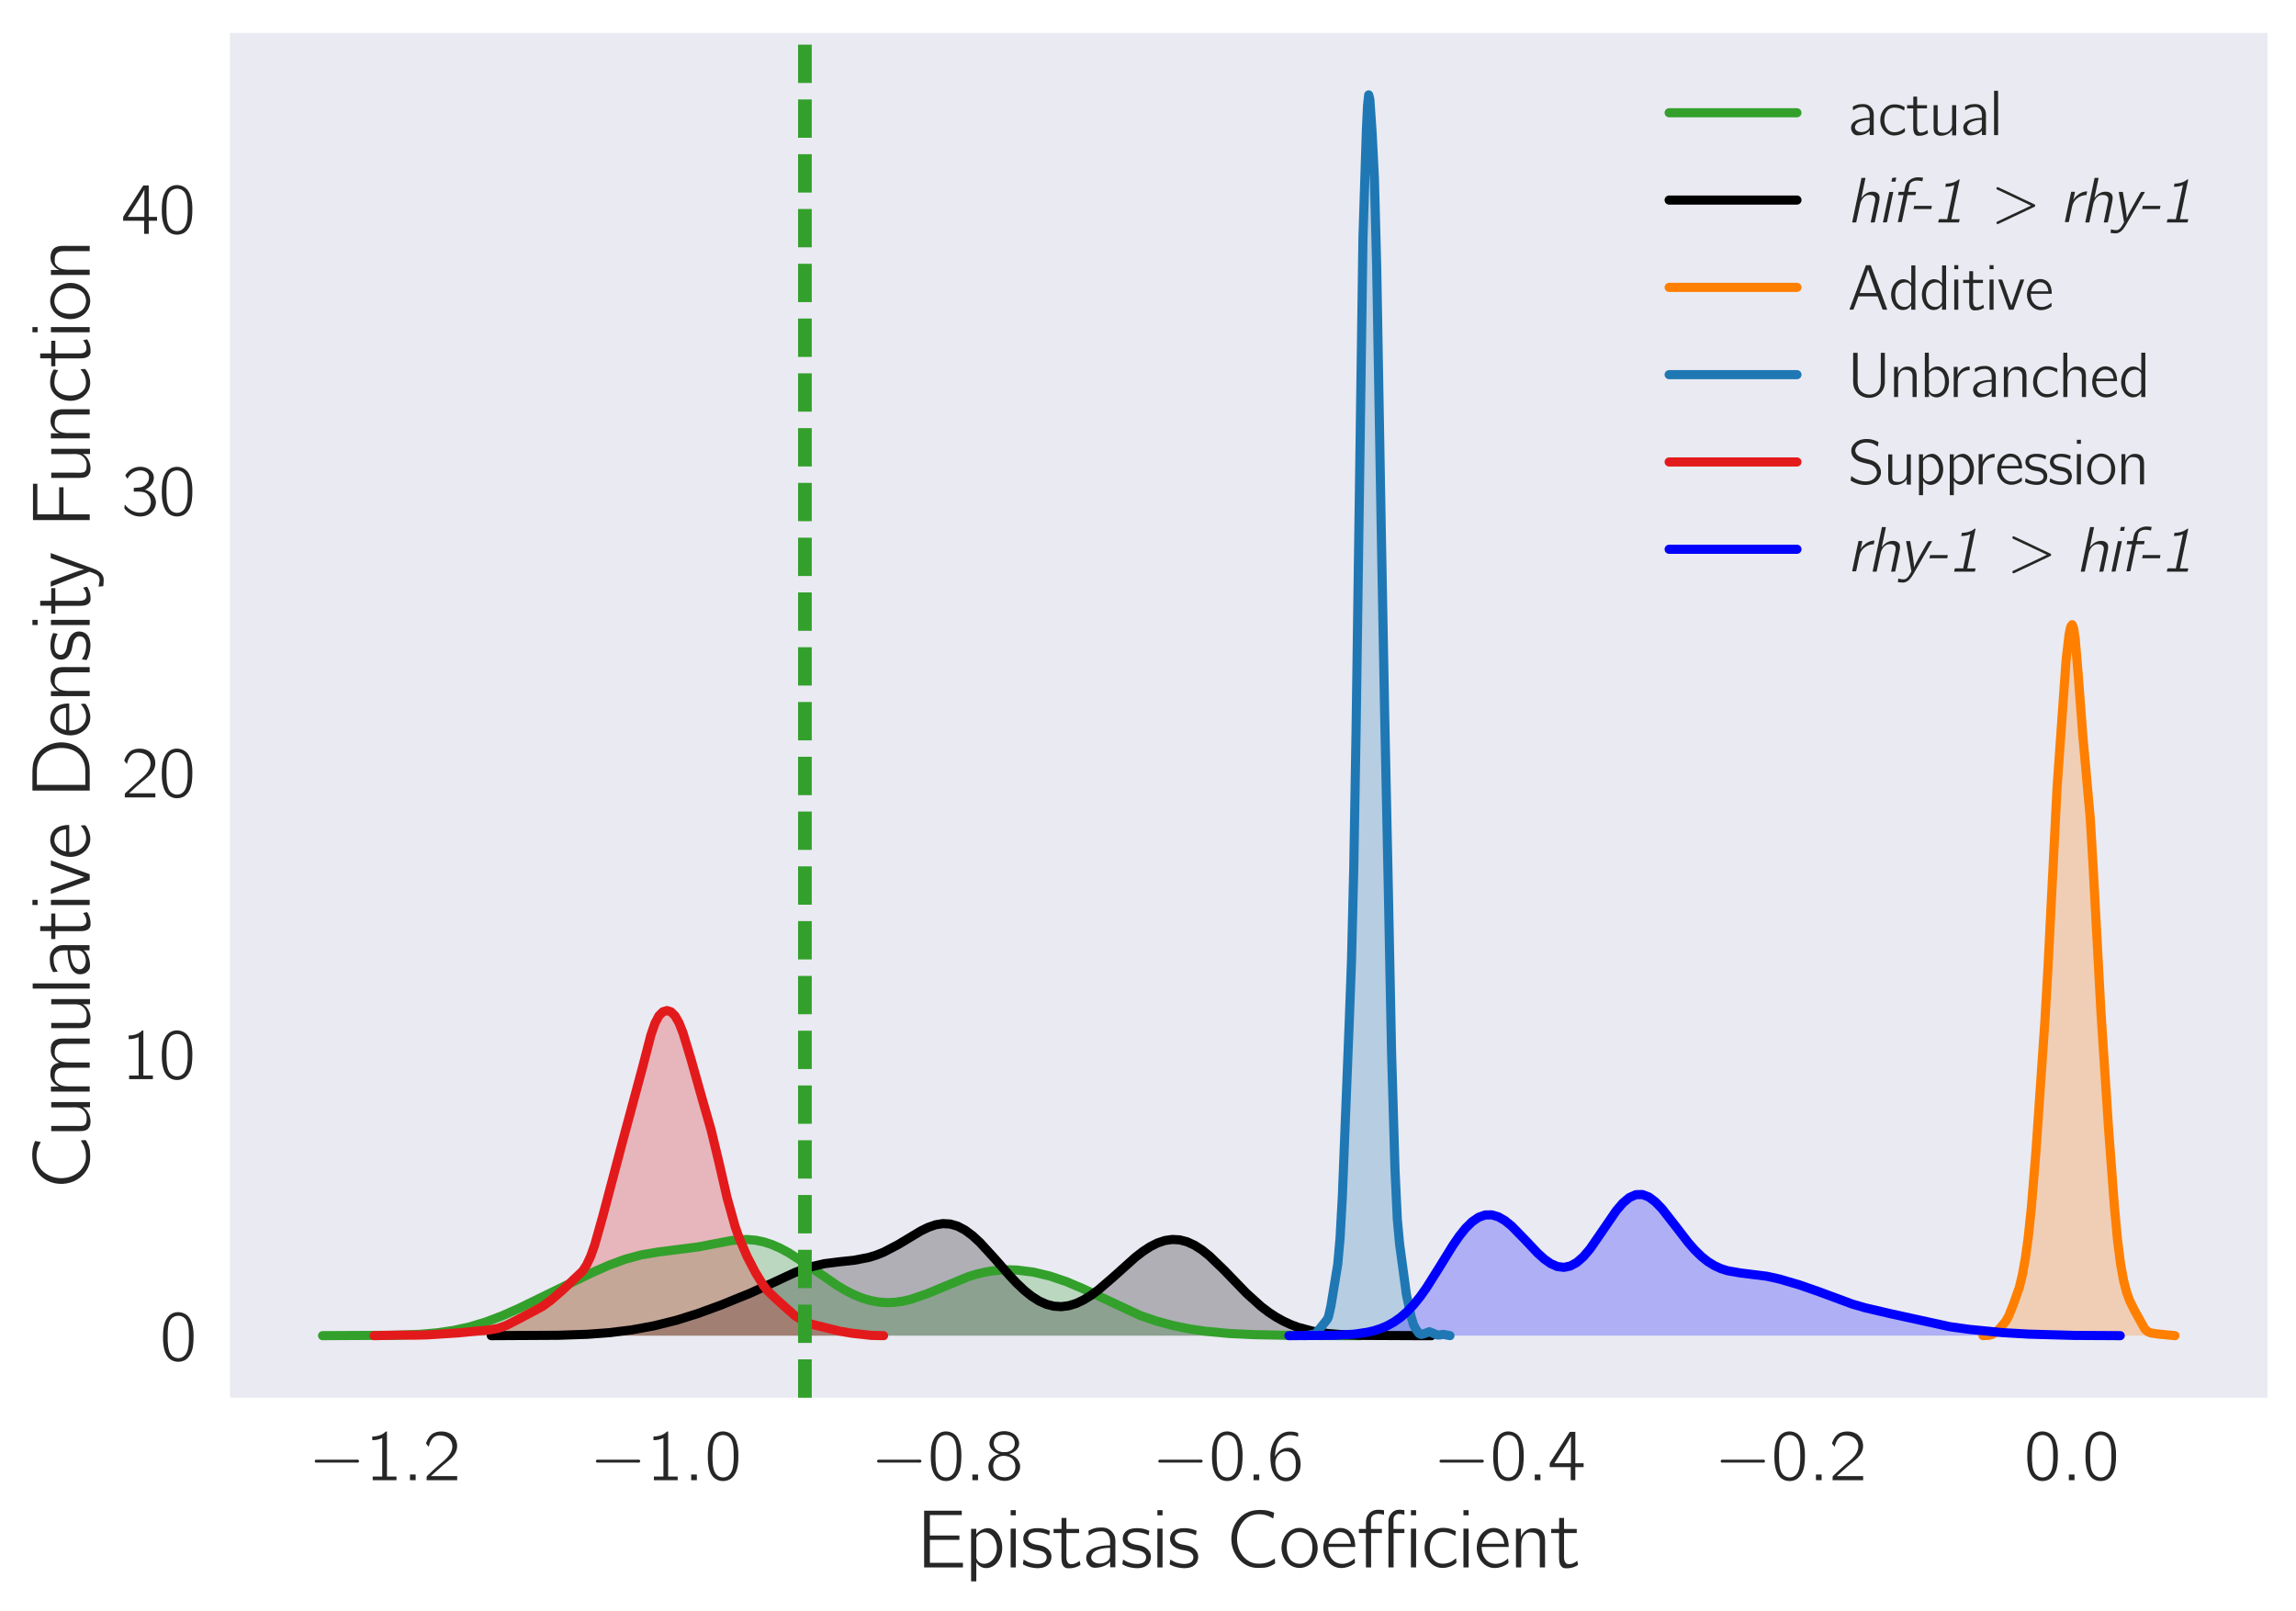 <?xml version="1.0" encoding="utf-8" standalone="no"?>
<!DOCTYPE svg PUBLIC "-//W3C//DTD SVG 1.1//EN"
  "http://www.w3.org/Graphics/SVG/1.1/DTD/svg11.dtd">
<!-- Created with matplotlib (http://matplotlib.org/) -->
<svg height="353pt" version="1.1" viewBox="0 0 503 353" width="503pt" xmlns="http://www.w3.org/2000/svg" xmlns:xlink="http://www.w3.org/1999/xlink">
 <defs>
  <style type="text/css">
*{stroke-linecap:butt;stroke-linejoin:round;}
  </style>
 </defs>
 <g id="figure_1">
  <g id="patch_1">
   <path d="M 0 353.548 
L 503.979 353.548 
L 503.979 0 
L 0 0 
z
" style="fill:#ffffff;"/>
  </g>
  <g id="axes_1">
   <g id="patch_2">
    <path d="M 50.379 306.18 
L 496.779 306.18 
L 496.779 7.2 
L 50.379 7.2 
z
" style="fill:#eaeaf2;"/>
   </g>
   <g id="matplotlib.axis_1">
    <g id="xtick_1">
     <g id="line2d_1"/>
     <g id="text_1">
      <!-- $-1.2$ -->
      <defs>
       <path d="M 9.797 28.078 
C 8 27.484 7.797 24.781 9.797 24.281 
C 10.297 24.078 10.906 24.188 11.5 24.188 
L 64.703 24.188 
C 65.906 24.188 67.797 23.781 68.797 24.781 
C 69.906 25.875 69.297 27.875 67.703 28.188 
C 66.5 28.375 65.094 28.188 63.906 28.188 
L 11.406 28.188 
C 10.906 28.188 10.297 28.281 9.797 28.078 
" id="Computer_Modern_Bright_Math_Symbols-0"/>
       <path d="M 9.703 60.016 
L 9.703 55 
C 15.203 55 19 56 23.406 57.906 
L 23.406 5.016 
L 10.297 5.016 
L 10.297 0 
L 43 0 
L 43 5.016 
L 29.906 5.016 
L 29.906 67 
C 27.5 67 27.906 66.359 26 64.875 
C 21.906 61.719 16.203 60.016 9.703 60.016 
" id="Computer_Modern_Bright-49"/>
       <path d="M 10.703 7.812 
L 10.703 0 
L 18.5 0 
L 18.5 7.812 
z
" id="Computer_Modern_Bright_Math_Slanted-58"/>
       <path d="M 7.297 45.969 
C 8.703 51.594 11.094 57.984 16.797 60.5 
C 19.203 61.5 21.797 61.703 24.406 61.5 
C 29.297 61.094 34.094 59.094 37.094 55.094 
C 39.297 52.078 40.094 48.375 39.703 44.781 
C 38.5 34.344 28.297 26.844 21.703 21.234 
C 17.906 18.031 7.094 7.812 7.094 7.812 
L 5.406 6.203 
C 4.5 5.312 4.406 5.312 4.406 3.5 
L 4.406 0 
L 46.406 0 
L 46.406 5.625 
L 10.203 5.625 
C 13.406 8.734 26.703 20.516 28.5 21.922 
C 34.297 26.656 40.797 31.375 44.297 38.219 
C 48.203 46.062 46.5 55.938 39.906 61.766 
C 35.906 65.297 30.406 67 25.094 67 
C 20.203 67 15.203 66 11.297 62.906 
C 8.297 60.391 5.797 56.688 4.406 52.875 
C 4.094 52.281 3.594 51.281 3.703 50.578 
C 3.797 49.984 4.406 49.484 4.703 49.078 
C 5.5 48.078 6.297 46.875 7.297 45.969 
" id="Computer_Modern_Bright-50"/>
      </defs>
      <g style="fill:#262626;" transform="translate(67.612 324.25)scale(0.16 -0.16)">
       <use transform="scale(0.996)" xlink:href="#Computer_Modern_Bright_Math_Symbols-0"/>
       <use transform="translate(77.487 0)scale(0.996)" xlink:href="#Computer_Modern_Bright-49"/>
       <use transform="translate(128.131 0)scale(0.996)" xlink:href="#Computer_Modern_Bright_Math_Slanted-58"/>
       <use transform="translate(157.188 0)scale(0.996)" xlink:href="#Computer_Modern_Bright-50"/>
      </g>
     </g>
    </g>
    <g id="xtick_2">
     <g id="line2d_2"/>
     <g id="text_2">
      <!-- $-1.0$ -->
      <defs>
       <path d="M 14.797 63.859 
C 11.906 61.859 9.906 59.141 8.406 56.031 
C 4.797 49 4.406 40.766 4.406 31.828 
C 4.406 20.578 6.406 10.25 12 4.312 
C 17.297 -1.203 25.703 -2.609 32.797 0.297 
C 37.203 2.016 40.406 5.719 42.406 9.734 
C 46 16.875 46.406 25.406 46.406 34.234 
C 46.406 37.047 46.297 39.859 46 42.672 
C 45.297 49.406 43 56.828 39.297 60.953 
C 33.203 67.688 22.297 69.188 14.797 63.859 
M 34.906 58.141 
C 39.594 53.125 40 43.484 40 34.344 
L 40 28.922 
C 40 24.297 39.203 18.281 38.203 14.859 
C 36.797 10.141 34.5 6.734 29.906 4.625 
C 24.297 2.609 18.5 4.516 15.297 8.938 
C 11 14.656 10.797 24.797 10.797 33.734 
C 10.797 42.172 10.906 51.516 15 57.031 
C 19.5 63.062 29.203 64.062 34.906 58.141 
" id="Computer_Modern_Bright-48"/>
      </defs>
      <g style="fill:#262626;" transform="translate(129.214 324.25)scale(0.16 -0.16)">
       <use transform="scale(0.996)" xlink:href="#Computer_Modern_Bright_Math_Symbols-0"/>
       <use transform="translate(77.487 0)scale(0.996)" xlink:href="#Computer_Modern_Bright-49"/>
       <use transform="translate(128.131 0)scale(0.996)" xlink:href="#Computer_Modern_Bright_Math_Slanted-58"/>
       <use transform="translate(157.188 0)scale(0.996)" xlink:href="#Computer_Modern_Bright-48"/>
      </g>
     </g>
    </g>
    <g id="xtick_3">
     <g id="line2d_3"/>
     <g id="text_3">
      <!-- $-0.8$ -->
      <defs>
       <path d="M 18.703 36 
L 18.703 35.906 
C 12.5 34.094 7.297 30.688 4.797 24.844 
C 2.203 18.719 4 11.281 8.406 6.453 
C 13.094 1.422 19.5 -1 26.297 -1 
C 36.297 -1 45.906 6.406 47.094 16.734 
C 47.297 18.266 47.203 19.891 47 21.406 
C 45.203 29.219 39.5 33.875 32.094 35.906 
C 32.906 36.203 33.797 36.406 34.594 36.703 
C 38.797 38.422 42.297 40.922 44.5 44.938 
C 47.797 51.375 44.594 58.906 39.203 63.016 
C 33.797 67.141 26.5 68.234 19.906 66.828 
C 12 65.125 4.5 58.406 5 49.766 
C 5.203 46.75 6.5 44.234 8 42.438 
C 10.297 39.625 14.797 36.609 18.703 36 
M 23.797 62.5 
C 28.203 62.5 33.703 62 36.906 58.578 
C 40.703 54.469 40.906 47.031 37.094 42.812 
C 34.703 40.203 31.203 38.891 27.703 38.594 
C 22.797 38.188 17.203 39 13.703 42.812 
C 9.797 47.125 10.094 54.969 14.297 58.984 
C 16.906 61.391 20.406 62.188 23.797 62.5 
M 23.703 33.5 
C 28.406 33.5 33.5 32.391 36.906 28.938 
C 38.203 27.531 39.203 25.812 39.797 24.016 
C 41.5 18.75 40.703 12.094 36.797 8.047 
C 34.094 5.328 30.406 4.312 26.703 4.016 
C 22.203 4.016 17 5.109 13.797 8.562 
C 9.406 13.391 8.5 23.406 13.703 29.062 
C 16.297 31.781 20 33.203 23.703 33.5 
" id="Computer_Modern_Bright-56"/>
      </defs>
      <g style="fill:#262626;" transform="translate(190.817 324.25)scale(0.16 -0.16)">
       <use transform="scale(0.996)" xlink:href="#Computer_Modern_Bright_Math_Symbols-0"/>
       <use transform="translate(77.487 0)scale(0.996)" xlink:href="#Computer_Modern_Bright-48"/>
       <use transform="translate(128.131 0)scale(0.996)" xlink:href="#Computer_Modern_Bright_Math_Slanted-58"/>
       <use transform="translate(157.188 0)scale(0.996)" xlink:href="#Computer_Modern_Bright-56"/>
      </g>
     </g>
    </g>
    <g id="xtick_4">
     <g id="line2d_4"/>
     <g id="text_4">
      <!-- $-0.6$ -->
      <defs>
       <path d="M 11.297 32.625 
L 11.203 32.625 
C 11.203 41.766 12.797 52.422 20.594 58.25 
C 24.906 61.375 30.703 62.969 38.203 61.172 
C 39.797 60.766 41.297 60.156 42.797 59.766 
L 42.797 63.281 
C 42.797 63.672 42.906 64.375 42.594 64.781 
C 41.906 65.688 36.297 66.594 36.094 66.594 
C 27.406 67.594 21.703 65.688 16.406 61.172 
C 10 55.641 6.297 47.516 5.094 39.281 
C 4 32.656 4.906 22 6.203 16.781 
C 8.297 9.047 12.297 2.219 19.703 -0.391 
C 24.094 -2 29.5 -2 33.703 0.016 
C 37.094 1.641 39.906 4.469 42.094 7.5 
C 45.594 12.344 46.5 18.219 46.094 24.172 
C 45.906 27.109 45.5 30.047 44.297 32.766 
C 42.406 37.125 39.203 41.672 35.094 43.688 
C 33.203 44.5 31.203 44.5 29.203 44.5 
C 23.906 44.5 18.906 42.188 15.203 38.359 
C 13.594 36.75 12 34.719 11.297 32.625 
M 24.406 39.516 
C 28.203 39.812 32.203 39.219 35.094 36.5 
C 38.906 32.891 39.594 27.766 39.594 22.812 
C 39.594 19.469 39.703 16.016 38.703 12.859 
C 38.094 11.234 37.297 9.828 36.406 8.5 
C 34.203 5.562 31.406 4.125 26.797 3.516 
C 22.297 3.516 17.797 5.312 15.203 9.125 
C 13.594 11.328 12.797 14.047 12.297 16.641 
C 11.703 19.344 11.297 22.141 11.5 24.859 
C 12 31.984 17 38.516 24.406 39.516 
" id="Computer_Modern_Bright-54"/>
      </defs>
      <g style="fill:#262626;" transform="translate(252.42 324.25)scale(0.16 -0.16)">
       <use transform="scale(0.996)" xlink:href="#Computer_Modern_Bright_Math_Symbols-0"/>
       <use transform="translate(77.487 0)scale(0.996)" xlink:href="#Computer_Modern_Bright-48"/>
       <use transform="translate(128.131 0)scale(0.996)" xlink:href="#Computer_Modern_Bright_Math_Slanted-58"/>
       <use transform="translate(157.188 0)scale(0.996)" xlink:href="#Computer_Modern_Bright-54"/>
      </g>
     </g>
    </g>
    <g id="xtick_5">
     <g id="line2d_5"/>
     <g id="text_5">
      <!-- $-0.4$ -->
      <defs>
       <path d="M 2.094 18 
L 31 18 
L 31 0 
L 37.297 0 
L 37.297 18 
L 48.703 18 
L 48.703 23.328 
L 37.297 23.328 
L 37.297 66.469 
L 31.906 66.469 
C 30.094 66.469 29.594 66.578 28.797 65.062 
C 24.797 58.516 3.703 25.766 3 24.859 
C 2.203 23.438 2.094 23.547 2.094 21.438 
z
M 31.297 60.875 
L 31.297 23.328 
L 8.594 23.328 
C 9.297 24.734 10.297 26.031 11.203 27.438 
C 16.203 35.172 28.094 53.547 30.594 59.281 
C 30.906 59.781 31 60.375 31.297 60.875 
" id="Computer_Modern_Bright-52"/>
      </defs>
      <g style="fill:#262626;" transform="translate(314.023 324.25)scale(0.16 -0.16)">
       <use transform="scale(0.996)" xlink:href="#Computer_Modern_Bright_Math_Symbols-0"/>
       <use transform="translate(77.487 0)scale(0.996)" xlink:href="#Computer_Modern_Bright-48"/>
       <use transform="translate(128.131 0)scale(0.996)" xlink:href="#Computer_Modern_Bright_Math_Slanted-58"/>
       <use transform="translate(157.188 0)scale(0.996)" xlink:href="#Computer_Modern_Bright-52"/>
      </g>
     </g>
    </g>
    <g id="xtick_6">
     <g id="line2d_6"/>
     <g id="text_6">
      <!-- $-0.2$ -->
      <g style="fill:#262626;" transform="translate(375.625 324.25)scale(0.16 -0.16)">
       <use transform="scale(0.996)" xlink:href="#Computer_Modern_Bright_Math_Symbols-0"/>
       <use transform="translate(77.487 0)scale(0.996)" xlink:href="#Computer_Modern_Bright-48"/>
       <use transform="translate(128.131 0)scale(0.996)" xlink:href="#Computer_Modern_Bright_Math_Slanted-58"/>
       <use transform="translate(157.188 0)scale(0.996)" xlink:href="#Computer_Modern_Bright-50"/>
      </g>
     </g>
    </g>
    <g id="xtick_7">
     <g id="line2d_7"/>
     <g id="text_7">
      <!-- $0.0$ -->
      <g style="fill:#262626;" transform="translate(443.427 324.25)scale(0.16 -0.16)">
       <use transform="scale(0.996)" xlink:href="#Computer_Modern_Bright-48"/>
       <use transform="translate(50.643 0)scale(0.996)" xlink:href="#Computer_Modern_Bright_Math_Slanted-58"/>
       <use transform="translate(79.701 0)scale(0.996)" xlink:href="#Computer_Modern_Bright-48"/>
      </g>
     </g>
    </g>
    <g id="text_8">
     <!-- Epistasis Coefficient -->
     <defs>
      <path d="M 8 69.328 
L 8 0 
L 55.406 0 
L 55.406 5.625 
L 15 5.625 
L 15 33.672 
L 51.094 33.672 
L 51.094 39 
L 15 39 
L 15 64 
L 54 64 
L 54 69.328 
z
" id="Computer_Modern_Bright-69"/>
      <path d="M 12.703 40.531 
L 12.703 47.156 
L 6.406 47.156 
L 6.406 -17 
L 12.797 -17 
L 12.797 6.094 
C 14.203 4.078 15.797 2.281 17.906 1.078 
C 25 -3.25 34 0.172 38.906 6.594 
C 45.406 14.969 46.094 27.5 41.594 36.984 
C 39 42.438 34.094 47.5 27.797 48 
C 22.297 48 18.094 45.812 15.094 43.125 
C 14.203 42.328 13.5 41.438 12.703 40.531 
M 21.906 42.875 
C 26 43.172 30 41.266 32.797 38.266 
C 34.5 36.344 35.797 34.141 36.594 31.734 
C 40.094 22.297 36.906 9.234 26.797 5.328 
C 21 3.109 15.297 5.125 13.094 10.547 
C 12.594 11.547 12.797 12.859 12.797 13.953 
L 12.797 34.641 
C 12.797 36.953 13 37.156 14.5 38.859 
C 16.297 41.062 19 42.578 21.906 42.875 
" id="Computer_Modern_Bright-112"/>
      <path d="M 6.406 70 
L 6.406 63.672 
L 12.703 63.672 
L 12.703 70 
z
M 6.406 47.391 
L 6.406 0 
L 12.703 0 
L 12.703 47.391 
z
" id="Computer_Modern_Bright-105"/>
      <path d="M 3.094 9.641 
C 2.906 8.234 2.594 6.938 2.406 5.531 
C 2.203 4.422 1.906 3.922 2.906 3.422 
C 7 1.016 11.906 -0.297 17.703 -0.797 
C 24.203 -1.406 32.406 0.109 35.594 6.531 
C 36.5 8.344 37 10.344 37.094 12.359 
C 37.5 19.578 31.797 24.203 26.906 25.906 
C 21.406 28.016 13.906 27.312 10.094 31.531 
C 8.094 33.844 8 37.266 9.906 39.672 
C 13.906 45.297 26.797 42.875 31.906 40.375 
C 32.703 39.969 33.406 39.469 34.297 39.266 
L 35.203 44.688 
C 30.5 46.797 26.406 48 19.906 48 
C 14.297 48 9.203 46.703 6 43.484 
C 2.797 40.172 1.703 34.641 3.594 30.438 
C 5.406 26.406 9.203 23.797 13.297 22.5 
C 19.203 20.391 25.906 21.391 29.797 16.578 
C 32 13.766 31.594 9.547 29.094 7.031 
C 24.297 2.609 14.094 4.219 8.5 6.625 
C 6.594 7.438 4.906 8.641 3.094 9.641 
" id="Computer_Modern_Bright-115"/>
      <path d="M 10.797 60.5 
L 10.797 47.016 
L 1.094 47.016 
L 1.094 42 
L 10.703 42 
L 10.703 15.016 
C 10.703 10.578 10.406 5.234 13.297 1.516 
C 15 -0.703 17.297 -1.297 20.797 -1 
C 23.703 -1 26.594 -0.391 29.297 0.656 
C 30.203 1.062 33.5 2.516 33.906 3.234 
C 34.094 3.641 32.797 8.094 32.797 8.094 
L 30.406 6.266 
C 27.297 4.344 21.094 2.328 18.5 5.969 
C 16.203 9.094 16.797 13.75 16.797 17.375 
L 16.797 42 
L 32.297 42 
L 32.297 47.016 
L 16.797 47.016 
L 16.797 60.5 
z
" id="Computer_Modern_Bright-116"/>
      <path d="M 7.906 39.016 
C 9.594 39.859 11 41.094 12.703 41.922 
C 15.406 43.156 18.203 44 21.203 44 
C 22.594 44.094 24.203 44.297 25.594 44 
C 28.094 43.594 30.297 42.078 31.797 39.953 
C 33.297 37.516 33.906 35.391 33.906 31.469 
L 33.906 27.016 
C 29.094 27.016 24.297 26.609 19.703 25.391 
C 13.906 24.078 7.594 21.125 5.5 15.844 
C 3.406 10.781 5.594 4.078 10.094 1.031 
C 12.297 -0.5 14.906 -0.5 17.5 -0.297 
C 21.703 0 25.906 1.016 29.5 3.25 
C 31.203 4.25 32.906 5.578 33.906 7.297 
L 34 7.297 
L 34 0.203 
L 40.297 0.203 
L 40.297 26.891 
C 40.297 29.812 40.594 32.953 40 35.891 
C 39.406 39.922 36.906 43.266 34 45.594 
C 30.594 48.219 26.703 49.109 21.5 48.719 
C 16.703 48.719 13 47.5 9.406 45.766 
C 8.906 45.562 7.906 45.234 7.594 44.641 
C 7.297 44.219 7.5 43.516 7.5 43 
C 7.703 41.672 7.797 40.344 7.906 39.016 
M 33.906 24 
L 33.906 16.375 
C 33.906 14.062 34 11.953 32.703 9.953 
C 31.594 8.344 30.094 7.234 28.5 6.438 
C 22.797 3.516 14.094 4.422 11.594 9.25 
C 9.594 12.75 11.703 16.875 14.594 19.188 
C 18.906 22.5 27.297 24 33.906 24 
" id="Computer_Modern_Bright-97"/>
      <path d="M 60.5 10.875 
C 58.5 9.859 56.703 8.453 54.703 7.453 
C 50 5.047 44 4.141 37.5 4.734 
C 31.703 5.547 26.906 8.359 23.406 11.875 
C 12.203 23.156 11.406 42.969 21.297 55.344 
C 25.5 60.875 31.906 65 41.297 65 
C 45.094 65 49 64.297 52.5 62.891 
C 54.594 61.969 56.594 60.766 58.594 59.766 
L 59.797 66.812 
C 57.594 67.672 55.297 68.562 53 69.094 
C 47.406 70.625 38.906 70.625 33.094 69.219 
C 22.906 66.922 15.5 59.828 11.297 51.625 
C 5.5 40.016 6.203 25.516 13.203 14.594 
C 15 11.703 17.297 9.109 19.906 6.891 
C 25.906 1.688 33.297 -1.312 43.594 -0.5 
C 49.797 -0.5 53.406 0.516 58.203 3.203 
C 58.703 3.5 60.594 4.516 60.906 4.938 
C 61.094 5.438 60.594 9.531 60.5 10.875 
" id="Computer_Modern_Bright-67"/>
      <path d="M 10.703 42.078 
C 1.797 33.234 0.797 17.875 8.5 7.938 
C 9.594 6.422 10.906 5.125 12.406 4.016 
C 16.094 1 21.5 -1.203 27.797 -0.5 
C 37.797 0.703 44.703 8.844 46.797 17.375 
C 49.594 29.328 43.703 42.672 32.703 46.891 
C 24.094 50.406 15.5 46.891 10.703 42.078 
M 35.703 39.359 
C 40.5 35.031 41.406 28.109 41 21.984 
C 40.703 17.266 39.406 12.344 36.094 8.828 
C 30.703 3 20.703 3 14.906 8.625 
C 11.906 11.844 10.094 16.453 9.797 21.984 
C 9.297 30.109 11.297 38.75 19.297 41.969 
C 25.203 44.578 32 42.672 35.703 39.359 
" id="Computer_Modern_Bright-111"/>
      <path d="M 41.797 10.938 
C 39.5 9.234 38.797 8.328 35.906 6.812 
C 29.797 3.5 22.594 3.5 17.406 7.172 
C 12.406 10.766 9.5 16.641 9.5 25 
L 42.5 25 
C 42.5 32.422 40.797 38.859 36.594 43.375 
C 32 47.891 24.797 49.297 18.703 47.391 
C 16.406 46.688 14.297 45.484 12.406 43.969 
C 6.094 38.859 3.406 30.719 3.5 22.781 
C 3.703 12.344 10.797 1.906 21.297 -0.312 
C 26.797 -1.422 32.594 -0.203 37.5 2.297 
C 38.406 2.797 41.703 4.609 42.094 5.516 
C 42.406 6.016 41.797 10.938 41.797 10.938 
M 37.203 28.906 
L 10 28.906 
C 11.203 36.234 17.203 43.969 25.297 43.062 
C 31.906 42.469 35.406 37.75 36.703 31.828 
C 36.906 30.812 37 29.922 37.203 28.906 
" id="Computer_Modern_Bright-101"/>
      <path d="M 10.594 47.016 
L 2 47.016 
L 2 42 
L 10.594 42 
L 10.594 0 
L 16.906 0 
L 16.906 42 
L 30.094 42 
L 30.094 47.016 
L 16.797 47.016 
L 16.797 56.234 
C 16.797 57.891 16.594 59.656 17.297 61.219 
C 19.5 65.875 25.406 65.875 29.594 65.078 
C 30.594 64.875 31.703 64.469 32.703 64.266 
L 32.703 69.906 
C 27.703 70.609 22.297 71.219 17.703 68.469 
C 15.797 67.438 14.203 65.688 13 63.922 
C 11.094 60.938 10.594 58.781 10.594 53.719 
z
M 38.094 0 
L 44.406 0 
L 44.406 42 
L 57.594 42 
L 57.594 47.016 
L 44.297 47.016 
L 44.297 55.234 
C 44.297 56.891 44.094 58.656 44.406 60.328 
C 44.906 62.297 46.094 63.656 47.703 64.672 
C 50.797 66.172 54.406 65.078 57.594 64.172 
L 57.594 70 
C 55.094 70.188 52.703 70.688 50.203 70.5 
C 43.406 70 38.594 64.047 38.094 57.312 
C 38 55.891 38.094 54.375 38.094 52.969 
z
M 65.594 70 
L 65.594 63.672 
L 71.906 63.672 
L 71.906 70 
z
M 65.594 47.391 
L 65.594 0 
L 71.906 0 
L 71.906 47.391 
z
" id="Computer_Modern_Bright-14"/>
      <path d="M 42.406 11.25 
C 40.5 9.844 38.797 8.328 36.703 7.125 
C 32 4.625 24.797 3.422 19.406 5.922 
C 11.594 9.938 9.5 19.688 10.594 27.719 
C 10.797 29.328 11.094 30.922 11.594 32.438 
C 13.797 38.969 19.297 44.078 28.297 43.078 
C 33.094 42.672 35.5 41.875 39.297 39.766 
C 40 39.359 40.594 38.859 41.406 38.656 
C 41.5 39.859 41.797 41.172 42 42.375 
C 42.297 43.984 42.297 44.188 40.797 44.891 
C 39.703 45.391 38.594 45.984 37.406 46.391 
C 32.797 48.406 25.203 49 20 47.5 
C 12.906 45.484 7.594 39.359 5.297 32.531 
C 4.203 29.422 3.906 26.109 3.906 22.797 
C 4 12.25 11.203 1.906 21.703 -0.203 
C 27.5 -1.406 34.203 0.297 38.203 2.406 
C 39.203 2.906 42.203 4.719 42.703 5.625 
C 43 6.125 42.406 11.25 42.406 11.25 
" id="Computer_Modern_Bright-99"/>
      <path d="M 12.594 37.281 
L 12.5 37.281 
L 12.5 47.391 
L 6.406 47.391 
L 6.406 0 
L 12.797 0 
L 12.797 21.938 
C 12.797 26.844 12.5 31.875 14.703 36.469 
C 15.797 38.781 17.5 40.781 19.797 41.984 
C 21.703 42.891 23.703 42.891 25.797 42.688 
C 28.797 42.688 31.703 41.891 33.594 39.375 
C 35.406 37.062 35.5 34.062 35.5 31.25 
L 35.5 0 
L 41.906 0 
L 41.906 26.859 
C 41.906 31.875 42.406 37.375 40 41.891 
C 38.094 45.5 34.406 47.203 30.5 47.703 
C 28.5 48 26.406 48 24.406 47.609 
C 19.203 46.5 14.406 42.297 12.594 37.281 
" id="Computer_Modern_Bright-110"/>
     </defs>
     <g style="fill:#262626;" transform="translate(201.023 343.36)scale(0.18 -0.18)">
      <use transform="scale(0.996)" xlink:href="#Computer_Modern_Bright-69"/>
      <use transform="translate(58.738 0)scale(0.996)" xlink:href="#Computer_Modern_Bright-112"/>
      <use transform="translate(106.89 0)scale(0.996)" xlink:href="#Computer_Modern_Bright-105"/>
      <use transform="translate(125.985 0)scale(0.996)" xlink:href="#Computer_Modern_Bright-115"/>
      <use transform="translate(164.424 0)scale(0.996)" xlink:href="#Computer_Modern_Bright-116"/>
      <use transform="translate(200.539 0)scale(0.996)" xlink:href="#Computer_Modern_Bright-97"/>
      <use transform="translate(247.031 0)scale(0.996)" xlink:href="#Computer_Modern_Bright-115"/>
      <use transform="translate(285.47 0)scale(0.996)" xlink:href="#Computer_Modern_Bright-105"/>
      <use transform="translate(304.565 0)scale(0.996)" xlink:href="#Computer_Modern_Bright-115"/>
      <use transform="translate(374.469 0)scale(0.996)" xlink:href="#Computer_Modern_Bright-67"/>
      <use transform="translate(439.641 0)scale(0.996)" xlink:href="#Computer_Modern_Bright-111"/>
      <use transform="translate(490.284 0)scale(0.996)" xlink:href="#Computer_Modern_Bright-101"/>
      <use transform="translate(535.116 0)scale(0.996)" xlink:href="#Computer_Modern_Bright-14"/>
      <use transform="translate(613.156 0)scale(0.996)" xlink:href="#Computer_Modern_Bright-99"/>
      <use transform="translate(657.988 0)scale(0.996)" xlink:href="#Computer_Modern_Bright-105"/>
      <use transform="translate(677.083 0)scale(0.996)" xlink:href="#Computer_Modern_Bright-101"/>
      <use transform="translate(721.915 0)scale(0.996)" xlink:href="#Computer_Modern_Bright-110"/>
      <use transform="translate(770.067 0)scale(0.996)" xlink:href="#Computer_Modern_Bright-116"/>
     </g>
    </g>
   </g>
   <g id="matplotlib.axis_2">
    <g id="ytick_1">
     <g id="line2d_8"/>
     <g id="text_9">
      <!-- $0$ -->
      <g style="fill:#262626;" transform="translate(35.011 298.125)scale(0.16 -0.16)">
       <use transform="scale(0.996)" xlink:href="#Computer_Modern_Bright-48"/>
      </g>
     </g>
    </g>
    <g id="ytick_2">
     <g id="line2d_9"/>
     <g id="text_10">
      <!-- $10$ -->
      <g style="fill:#262626;" transform="translate(26.642 236.401)scale(0.16 -0.16)">
       <use transform="scale(0.996)" xlink:href="#Computer_Modern_Bright-49"/>
       <use transform="translate(50.643 0)scale(0.996)" xlink:href="#Computer_Modern_Bright-48"/>
      </g>
     </g>
    </g>
    <g id="ytick_3">
     <g id="line2d_10"/>
     <g id="text_11">
      <!-- $20$ -->
      <g style="fill:#262626;" transform="translate(26.642 174.676)scale(0.16 -0.16)">
       <use transform="scale(0.996)" xlink:href="#Computer_Modern_Bright-50"/>
       <use transform="translate(50.643 0)scale(0.996)" xlink:href="#Computer_Modern_Bright-48"/>
      </g>
     </g>
    </g>
    <g id="ytick_4">
     <g id="line2d_11"/>
     <g id="text_12">
      <!-- $30$ -->
      <defs>
       <path d="M 8.094 50.719 
C 8.906 51.922 9.5 53.234 10.406 54.438 
C 12.5 57.25 15.406 59.453 18.703 60.766 
C 23.906 62.875 31.5 62.875 35.594 58.219 
C 39.203 54.078 37.703 47.609 34.406 43.781 
C 31.406 40.25 27.5 38.531 21.703 38.531 
C 20 38.531 18.406 38.031 16.703 38.031 
L 16.703 33 
L 23.594 33 
C 29.406 33 33.203 32.109 36.406 28.688 
C 41.906 22.859 41.406 12.516 35.297 7.203 
C 32.203 4.594 27.906 3.781 23.906 4.078 
C 16.094 4.688 9.203 8.812 4.594 15.234 
C 4.094 14.234 4.094 12.828 3.906 11.719 
C 3.594 10.109 3.594 10.109 4.594 8.812 
C 7.5 4.891 13.203 1.281 17.703 -0.031 
C 25.703 -2.438 35 -1.344 41.203 4.781 
C 42.406 6 43.5 7.297 44.406 8.703 
C 48.094 14.531 48.203 22.156 44.094 27.781 
C 42.406 30.094 40.203 31.906 37.703 33.312 
C 36 34.312 34 35.312 32 35.516 
C 37.797 38.234 43.203 42.828 44.203 50.359 
C 45.094 57.375 41 61.688 36.797 64.188 
C 30.297 68 21.797 68 15.094 64.672 
C 12 63.172 9.203 60.969 7.094 58.25 
C 6.703 57.75 5.203 56.047 5.203 55.234 
C 5.203 54.734 5.594 54.234 5.906 53.828 
z
" id="Computer_Modern_Bright-51"/>
      </defs>
      <g style="fill:#262626;" transform="translate(26.642 112.952)scale(0.16 -0.16)">
       <use transform="scale(0.996)" xlink:href="#Computer_Modern_Bright-51"/>
       <use transform="translate(50.643 0)scale(0.996)" xlink:href="#Computer_Modern_Bright-48"/>
      </g>
     </g>
    </g>
    <g id="ytick_5">
     <g id="line2d_12"/>
     <g id="text_13">
      <!-- $40$ -->
      <g style="fill:#262626;" transform="translate(26.642 51.228)scale(0.16 -0.16)">
       <use transform="scale(0.996)" xlink:href="#Computer_Modern_Bright-52"/>
       <use transform="translate(50.643 0)scale(0.996)" xlink:href="#Computer_Modern_Bright-48"/>
      </g>
     </g>
    </g>
    <g id="text_14">
     <!-- Cumulative Density Function -->
     <defs>
      <path d="M 6.406 47 
L 6.406 12.969 
C 6.406 10.047 6.5 7.141 7.703 4.422 
C 9.594 0.516 13.594 -1 17.703 -1 
C 23.203 -1 28.703 0.812 32.703 4.734 
C 33.797 5.828 34.797 6.938 35.5 8.344 
L 35.594 8.344 
L 35.594 -0.391 
L 41.906 -0.391 
L 41.906 47 
L 35.5 47 
L 35.5 22.906 
C 35.5 18.688 36.094 14.062 33.906 10.25 
C 32.297 7.438 29.5 5.234 26.406 4.234 
C 24.297 3.625 22.094 3.625 19.906 3.828 
C 17.797 4.031 15.5 4.234 14.094 6.031 
C 12.094 8.453 12.797 14.172 12.797 17.688 
L 12.797 47 
z
" id="Computer_Modern_Bright-117"/>
      <path d="M 12.594 37.359 
L 12.5 37.359 
L 12.5 47.391 
L 6.406 47.391 
L 6.406 0 
L 12.797 0 
L 12.797 22.047 
C 12.797 26.953 12.5 31.875 14.703 36.375 
C 16.594 40.281 19.906 43.391 25.797 42.781 
C 28.797 42.781 31.797 41.984 33.703 39.453 
C 35.5 37.141 35.594 34.141 35.594 31.312 
L 35.594 0 
L 42 0 
L 42 22.047 
C 42 26.953 41.703 31.875 43.906 36.375 
C 45.797 40.281 49.094 43.391 55 42.781 
C 58 42.781 61 41.984 62.906 39.453 
C 64.703 37.141 64.797 34.141 64.797 31.312 
L 64.797 0 
L 71.203 0 
L 71.203 26.562 
C 71.203 31.375 71.797 36.781 69.703 41.188 
C 67.594 45.297 64.203 47.5 58.703 47.5 
C 55.5 47.797 52.297 47.312 49.406 45.844 
C 45.906 43.922 43.297 40.75 41.703 37.266 
C 41 40.578 40.203 42.828 38 45 
C 35.703 47.062 32.594 48 29.594 48 
C 22.297 48.594 17.703 45.562 14.594 41 
C 13.797 39.875 13 38.672 12.594 37.359 
" id="Computer_Modern_Bright-109"/>
      <path d="M 6.406 69.688 
L 6.406 0 
L 12.703 0 
L 12.703 69.688 
z
" id="Computer_Modern_Bright-108"/>
      <path d="M 0.703 47.5 
C 1.203 45.5 4.203 37.578 4.406 37.078 
C 5.406 34.281 17.297 0.609 17.594 0.297 
C 17.906 -0.203 18.797 0 19.297 0 
L 22.797 0 
C 24.094 0 24.906 -0.297 25.203 0.906 
C 28.406 9.328 40.094 42.703 41.797 47.5 
L 35.594 47.5 
C 30.797 33.984 25.906 20.438 21.406 6.609 
L 11 36.203 
C 9.5 39.797 8.594 43.891 6.906 47.203 
C 5.094 47.5 2.797 47.5 0.703 47.5 
" id="Computer_Modern_Bright-118"/>
      <path d="M 8 70 
L 8 0 
L 28.203 0 
C 31.406 0 34.594 0 37.703 0.297 
C 45.703 1.109 52.594 5.016 57.203 9.828 
C 70.094 23.172 70 46.125 57.297 59.672 
C 52.703 64.578 46.5 68.5 38.703 69.5 
C 34.906 70 31 70 27.203 70 
z
M 14.906 5.312 
L 14.906 64.562 
L 27.797 64.562 
C 30.5 64.562 33.203 64.562 35.906 64.359 
C 40.406 63.859 44.797 62.359 48.5 59.734 
C 56.594 54.125 60 44.172 60 34.641 
C 60 26.609 57.797 18.375 51.906 12.641 
C 47.906 8.938 42.5 6.219 36 5.516 
C 33.406 5.312 30.703 5.312 28.094 5.312 
z
" id="Computer_Modern_Bright-68"/>
      <path d="M 0.703 47.656 
C 1.297 45.75 5.406 35.609 5.5 35.312 
L 17.406 4.578 
L 18.406 2.078 
C 19 0.672 19.203 0.469 18.594 -1.141 
L 17.5 -4.047 
C 16.594 -6.469 15.594 -8.969 13.703 -10.484 
C 10.297 -13.297 4.906 -11.688 0.797 -10.781 
L 1.297 -16.5 
C 3.203 -16.797 5.094 -17 7 -17 
C 11.297 -17.516 14.094 -16.5 16.703 -14.297 
C 20 -11.484 21.594 -7.562 23.094 -3.547 
L 26.203 5.078 
L 36.406 32.906 
C 38.094 37.922 40.203 42.641 41.797 47.656 
L 37.297 47.656 
C 36.797 47.656 36 47.859 35.594 47.469 
C 35.406 47.156 35.297 46.766 35.203 46.453 
L 34.406 44.344 
C 33.406 41.734 32.5 39.234 31.594 36.609 
L 25.797 20.25 
C 24.297 15.828 22.594 11.312 21.797 6.688 
C 20.703 11.312 19.203 15.734 17.594 20.141 
C 16.297 23.562 8.5 44.547 7.5 46.562 
C 7.094 47.656 6.703 47.656 5.203 47.656 
z
" id="Computer_Modern_Bright-121"/>
      <path d="M 8 69.328 
L 8 0 
L 15 0 
L 15 32 
L 48.094 32 
L 48.094 37.312 
L 15 37.312 
L 15 64 
L 52.406 64 
L 52.406 69.328 
z
" id="Computer_Modern_Bright-70"/>
     </defs>
     <g style="fill:#262626;" transform="translate(19.653 260.67)rotate(-90)scale(0.18 -0.18)">
      <use transform="scale(0.996)" xlink:href="#Computer_Modern_Bright-67"/>
      <use transform="translate(65.172 0)scale(0.996)" xlink:href="#Computer_Modern_Bright-117"/>
      <use transform="translate(113.325 0)scale(0.996)" xlink:href="#Computer_Modern_Bright-109"/>
      <use transform="translate(190.535 0)scale(0.996)" xlink:href="#Computer_Modern_Bright-117"/>
      <use transform="translate(238.687 0)scale(0.996)" xlink:href="#Computer_Modern_Bright-108"/>
      <use transform="translate(257.782 0)scale(0.996)" xlink:href="#Computer_Modern_Bright-97"/>
      <use transform="translate(304.274 0)scale(0.996)" xlink:href="#Computer_Modern_Bright-116"/>
      <use transform="translate(340.389 0)scale(0.996)" xlink:href="#Computer_Modern_Bright-105"/>
      <use transform="translate(359.484 0)scale(0.996)" xlink:href="#Computer_Modern_Bright-118"/>
      <use transform="translate(401.825 0)scale(0.996)" xlink:href="#Computer_Modern_Bright-101"/>
      <use transform="translate(478.121 0)scale(0.996)" xlink:href="#Computer_Modern_Bright-68"/>
      <use transform="translate(549.728 0)scale(0.996)" xlink:href="#Computer_Modern_Bright-101"/>
      <use transform="translate(594.559 0)scale(0.996)" xlink:href="#Computer_Modern_Bright-110"/>
      <use transform="translate(642.712 0)scale(0.996)" xlink:href="#Computer_Modern_Bright-115"/>
      <use transform="translate(681.151 0)scale(0.996)" xlink:href="#Computer_Modern_Bright-105"/>
      <use transform="translate(700.246 0)scale(0.996)" xlink:href="#Computer_Modern_Bright-116"/>
      <use transform="translate(733.454 0)scale(0.996)" xlink:href="#Computer_Modern_Bright-121"/>
      <use transform="translate(807.261 0)scale(0.996)" xlink:href="#Computer_Modern_Bright-70"/>
      <use transform="translate(860.187 0)scale(0.996)" xlink:href="#Computer_Modern_Bright-117"/>
      <use transform="translate(908.34 0)scale(0.996)" xlink:href="#Computer_Modern_Bright-110"/>
      <use transform="translate(956.492 0)scale(0.996)" xlink:href="#Computer_Modern_Bright-99"/>
      <use transform="translate(1001.324 0)scale(0.996)" xlink:href="#Computer_Modern_Bright-116"/>
      <use transform="translate(1037.438 0)scale(0.996)" xlink:href="#Computer_Modern_Bright-105"/>
      <use transform="translate(1056.533 0)scale(0.996)" xlink:href="#Computer_Modern_Bright-111"/>
      <use transform="translate(1107.176 0)scale(0.996)" xlink:href="#Computer_Modern_Bright-110"/>
     </g>
    </g>
   </g>
   <g id="PolyCollection_1">
    <path clip-path="url(#paa91d3b960)" d="M 70.67 292.589 
L 70.67 292.59 
L 72.46 292.59 
L 74.251 292.59 
L 76.041 292.59 
L 77.831 292.59 
L 79.622 292.59 
L 81.412 292.59 
L 83.202 292.59 
L 84.992 292.59 
L 86.783 292.59 
L 88.573 292.59 
L 90.363 292.59 
L 92.154 292.59 
L 93.944 292.59 
L 95.734 292.59 
L 97.524 292.59 
L 99.315 292.59 
L 101.105 292.59 
L 102.895 292.59 
L 104.686 292.59 
L 106.476 292.59 
L 108.266 292.59 
L 110.056 292.59 
L 111.847 292.59 
L 113.637 292.59 
L 115.427 292.59 
L 117.218 292.59 
L 119.008 292.59 
L 120.798 292.59 
L 122.589 292.59 
L 124.379 292.59 
L 126.169 292.59 
L 127.959 292.59 
L 129.75 292.59 
L 131.54 292.59 
L 133.33 292.59 
L 135.121 292.59 
L 136.911 292.59 
L 138.701 292.59 
L 140.491 292.59 
L 142.282 292.59 
L 144.072 292.59 
L 145.862 292.59 
L 147.653 292.59 
L 149.443 292.59 
L 151.233 292.59 
L 153.023 292.59 
L 154.814 292.59 
L 156.604 292.59 
L 158.394 292.59 
L 160.185 292.59 
L 161.975 292.59 
L 163.765 292.59 
L 165.556 292.59 
L 167.346 292.59 
L 169.136 292.59 
L 170.926 292.59 
L 172.717 292.59 
L 174.507 292.59 
L 176.297 292.59 
L 178.088 292.59 
L 179.878 292.59 
L 181.668 292.59 
L 183.458 292.59 
L 185.249 292.59 
L 187.039 292.59 
L 188.829 292.59 
L 190.62 292.59 
L 192.41 292.59 
L 194.2 292.59 
L 195.99 292.59 
L 197.781 292.59 
L 199.571 292.59 
L 201.361 292.59 
L 203.152 292.59 
L 204.942 292.59 
L 206.732 292.59 
L 208.523 292.59 
L 210.313 292.59 
L 212.103 292.59 
L 213.893 292.59 
L 215.684 292.59 
L 217.474 292.59 
L 219.264 292.59 
L 221.055 292.59 
L 222.845 292.59 
L 224.635 292.59 
L 226.425 292.59 
L 228.216 292.59 
L 230.006 292.59 
L 231.796 292.59 
L 233.587 292.59 
L 235.377 292.59 
L 237.167 292.59 
L 238.958 292.59 
L 240.748 292.59 
L 242.538 292.59 
L 244.328 292.59 
L 246.119 292.59 
L 247.909 292.59 
L 249.699 292.59 
L 251.49 292.59 
L 253.28 292.59 
L 255.07 292.59 
L 256.86 292.59 
L 258.651 292.59 
L 260.441 292.59 
L 262.231 292.59 
L 264.022 292.59 
L 265.812 292.59 
L 267.602 292.59 
L 269.392 292.59 
L 271.183 292.59 
L 272.973 292.59 
L 274.763 292.59 
L 276.554 292.59 
L 278.344 292.59 
L 280.134 292.59 
L 281.925 292.59 
L 283.715 292.59 
L 285.505 292.59 
L 287.295 292.59 
L 289.086 292.59 
L 290.876 292.59 
L 292.666 292.59 
L 294.457 292.59 
L 296.247 292.59 
L 298.037 292.59 
L 298.037 292.589 
L 298.037 292.589 
L 296.247 292.589 
L 294.457 292.588 
L 292.666 292.586 
L 290.876 292.582 
L 289.086 292.577 
L 287.295 292.569 
L 285.505 292.557 
L 283.715 292.542 
L 281.925 292.521 
L 280.134 292.495 
L 278.344 292.462 
L 276.554 292.421 
L 274.763 292.37 
L 272.973 292.305 
L 271.183 292.223 
L 269.392 292.119 
L 267.602 291.987 
L 265.812 291.821 
L 264.022 291.618 
L 262.231 291.372 
L 260.441 291.079 
L 258.651 290.738 
L 256.86 290.342 
L 255.07 289.888 
L 253.28 289.371 
L 251.49 288.785 
L 249.699 288.127 
L 247.909 287.398 
L 246.119 286.604 
L 244.328 285.757 
L 242.538 284.876 
L 240.748 283.984 
L 238.958 283.105 
L 237.167 282.26 
L 235.377 281.468 
L 233.587 280.743 
L 231.796 280.095 
L 230.006 279.532 
L 228.216 279.058 
L 226.425 278.677 
L 224.635 278.396 
L 222.845 278.221 
L 221.055 278.157 
L 219.264 278.211 
L 217.474 278.389 
L 215.684 278.694 
L 213.893 279.126 
L 212.103 279.675 
L 210.313 280.328 
L 208.523 281.061 
L 206.732 281.84 
L 204.942 282.628 
L 203.152 283.381 
L 201.361 284.059 
L 199.571 284.624 
L 197.781 285.043 
L 195.99 285.292 
L 194.2 285.354 
L 192.41 285.216 
L 190.62 284.875 
L 188.829 284.333 
L 187.039 283.598 
L 185.249 282.688 
L 183.458 281.631 
L 181.668 280.46 
L 179.878 279.215 
L 178.088 277.942 
L 176.297 276.684 
L 174.507 275.486 
L 172.717 274.387 
L 170.926 273.429 
L 169.136 272.644 
L 167.346 272.059 
L 165.556 271.688 
L 163.765 271.531 
L 161.975 271.567 
L 160.185 271.76 
L 158.394 272.062 
L 156.604 272.423 
L 154.814 272.793 
L 153.023 273.136 
L 151.233 273.43 
L 149.443 273.673 
L 147.653 273.878 
L 145.862 274.071 
L 144.072 274.284 
L 142.282 274.55 
L 140.491 274.892 
L 138.701 275.327 
L 136.911 275.859 
L 135.121 276.483 
L 133.33 277.186 
L 131.54 277.953 
L 129.75 278.767 
L 127.959 279.614 
L 126.169 280.48 
L 124.379 281.36 
L 122.589 282.246 
L 120.798 283.136 
L 119.008 284.025 
L 117.218 284.908 
L 115.427 285.778 
L 113.637 286.627 
L 111.847 287.442 
L 110.056 288.213 
L 108.266 288.928 
L 106.476 289.579 
L 104.686 290.158 
L 102.895 290.662 
L 101.105 291.092 
L 99.315 291.449 
L 97.524 291.74 
L 95.734 291.97 
L 93.944 292.149 
L 92.154 292.283 
L 90.363 292.382 
L 88.573 292.453 
L 86.783 292.502 
L 84.992 292.535 
L 83.202 292.557 
L 81.412 292.571 
L 79.622 292.579 
L 77.831 292.584 
L 76.041 292.587 
L 74.251 292.588 
L 72.46 292.589 
L 70.67 292.589 
z
" style="fill:#33a02c;fill-opacity:0.25;"/>
   </g>
   <g id="PolyCollection_2">
    <path clip-path="url(#paa91d3b960)" d="M 107.628 292.589 
L 107.628 292.59 
L 109.25 292.59 
L 110.872 292.59 
L 112.493 292.59 
L 114.115 292.59 
L 115.737 292.59 
L 117.359 292.59 
L 118.98 292.59 
L 120.602 292.59 
L 122.224 292.59 
L 123.846 292.59 
L 125.468 292.59 
L 127.089 292.59 
L 128.711 292.59 
L 130.333 292.59 
L 131.955 292.59 
L 133.576 292.59 
L 135.198 292.59 
L 136.82 292.59 
L 138.442 292.59 
L 140.063 292.59 
L 141.685 292.59 
L 143.307 292.59 
L 144.929 292.59 
L 146.55 292.59 
L 148.172 292.59 
L 149.794 292.59 
L 151.416 292.59 
L 153.038 292.59 
L 154.659 292.59 
L 156.281 292.59 
L 157.903 292.59 
L 159.525 292.59 
L 161.146 292.59 
L 162.768 292.59 
L 164.39 292.59 
L 166.012 292.59 
L 167.633 292.59 
L 169.255 292.59 
L 170.877 292.59 
L 172.499 292.59 
L 174.12 292.59 
L 175.742 292.59 
L 177.364 292.59 
L 178.986 292.59 
L 180.608 292.59 
L 182.229 292.59 
L 183.851 292.59 
L 185.473 292.59 
L 187.095 292.59 
L 188.716 292.59 
L 190.338 292.59 
L 191.96 292.59 
L 193.582 292.59 
L 195.203 292.59 
L 196.825 292.59 
L 198.447 292.59 
L 200.069 292.59 
L 201.691 292.59 
L 203.312 292.59 
L 204.934 292.59 
L 206.556 292.59 
L 208.178 292.59 
L 209.799 292.59 
L 211.421 292.59 
L 213.043 292.59 
L 214.665 292.59 
L 216.286 292.59 
L 217.908 292.59 
L 219.53 292.59 
L 221.152 292.59 
L 222.773 292.59 
L 224.395 292.59 
L 226.017 292.59 
L 227.639 292.59 
L 229.261 292.59 
L 230.882 292.59 
L 232.504 292.59 
L 234.126 292.59 
L 235.748 292.59 
L 237.369 292.59 
L 238.991 292.59 
L 240.613 292.59 
L 242.235 292.59 
L 243.856 292.59 
L 245.478 292.59 
L 247.1 292.59 
L 248.722 292.59 
L 250.344 292.59 
L 251.965 292.59 
L 253.587 292.59 
L 255.209 292.59 
L 256.831 292.59 
L 258.452 292.59 
L 260.074 292.59 
L 261.696 292.59 
L 263.318 292.59 
L 264.939 292.59 
L 266.561 292.59 
L 268.183 292.59 
L 269.805 292.59 
L 271.426 292.59 
L 273.048 292.59 
L 274.67 292.59 
L 276.292 292.59 
L 277.914 292.59 
L 279.535 292.59 
L 281.157 292.59 
L 282.779 292.59 
L 284.401 292.59 
L 286.022 292.59 
L 287.644 292.59 
L 289.266 292.59 
L 290.888 292.59 
L 292.509 292.59 
L 294.131 292.59 
L 295.753 292.59 
L 297.375 292.59 
L 298.996 292.59 
L 300.618 292.59 
L 302.24 292.59 
L 303.862 292.59 
L 305.484 292.59 
L 307.105 292.59 
L 308.727 292.59 
L 310.349 292.59 
L 311.971 292.59 
L 313.592 292.59 
L 313.592 292.589 
L 313.592 292.589 
L 311.971 292.589 
L 310.349 292.589 
L 308.727 292.587 
L 307.105 292.585 
L 305.484 292.582 
L 303.862 292.576 
L 302.24 292.568 
L 300.618 292.554 
L 298.996 292.533 
L 297.375 292.5 
L 295.753 292.451 
L 294.131 292.378 
L 292.509 292.271 
L 290.888 292.12 
L 289.266 291.91 
L 287.644 291.625 
L 286.022 291.249 
L 284.401 290.765 
L 282.779 290.156 
L 281.157 289.405 
L 279.535 288.501 
L 277.914 287.433 
L 276.292 286.199 
L 274.67 284.806 
L 273.048 283.273 
L 271.426 281.634 
L 269.805 279.935 
L 268.183 278.237 
L 266.561 276.606 
L 264.939 275.112 
L 263.318 273.817 
L 261.696 272.778 
L 260.074 272.033 
L 258.452 271.609 
L 256.831 271.515 
L 255.209 271.746 
L 253.587 272.286 
L 251.965 273.107 
L 250.344 274.169 
L 248.722 275.426 
L 247.1 276.822 
L 245.478 278.297 
L 243.856 279.789 
L 242.235 281.237 
L 240.613 282.584 
L 238.991 283.778 
L 237.369 284.774 
L 235.748 285.536 
L 234.126 286.031 
L 232.504 286.236 
L 230.882 286.135 
L 229.261 285.72 
L 227.639 284.991 
L 226.017 283.963 
L 224.395 282.66 
L 222.773 281.124 
L 221.152 279.405 
L 219.53 277.57 
L 217.908 275.694 
L 216.286 273.861 
L 214.665 272.156 
L 213.043 270.665 
L 211.421 269.463 
L 209.799 268.608 
L 208.178 268.133 
L 206.556 268.042 
L 204.934 268.308 
L 203.312 268.877 
L 201.691 269.674 
L 200.069 270.617 
L 198.447 271.619 
L 196.825 272.605 
L 195.203 273.514 
L 193.582 274.303 
L 191.96 274.951 
L 190.338 275.451 
L 188.716 275.816 
L 187.095 276.073 
L 185.473 276.258 
L 183.851 276.415 
L 182.229 276.589 
L 180.608 276.822 
L 178.986 277.146 
L 177.364 277.579 
L 175.742 278.124 
L 174.12 278.769 
L 172.499 279.488 
L 170.877 280.252 
L 169.255 281.032 
L 167.633 281.803 
L 166.012 282.55 
L 164.39 283.268 
L 162.768 283.958 
L 161.146 284.625 
L 159.525 285.272 
L 157.903 285.903 
L 156.281 286.518 
L 154.659 287.114 
L 153.038 287.686 
L 151.416 288.229 
L 149.794 288.74 
L 148.172 289.216 
L 146.55 289.654 
L 144.929 290.057 
L 143.307 290.423 
L 141.685 290.756 
L 140.063 291.054 
L 138.442 291.32 
L 136.82 291.554 
L 135.198 291.756 
L 133.576 291.928 
L 131.955 292.072 
L 130.333 292.191 
L 128.711 292.287 
L 127.089 292.364 
L 125.468 292.424 
L 123.846 292.471 
L 122.224 292.507 
L 120.602 292.534 
L 118.98 292.554 
L 117.359 292.567 
L 115.737 292.576 
L 114.115 292.582 
L 112.493 292.586 
L 110.872 292.588 
L 109.25 292.589 
L 107.628 292.589 
z
" style="fill-opacity:0.25;"/>
   </g>
   <g id="PolyCollection_3">
    <path clip-path="url(#paa91d3b960)" d="M 434.426 292.587 
L 434.426 292.59 
L 434.757 292.59 
L 435.089 292.59 
L 435.42 292.59 
L 435.751 292.59 
L 436.082 292.59 
L 436.413 292.59 
L 436.745 292.59 
L 437.076 292.59 
L 437.407 292.59 
L 437.738 292.59 
L 438.069 292.59 
L 438.401 292.59 
L 438.732 292.59 
L 439.063 292.59 
L 439.394 292.59 
L 439.725 292.59 
L 440.057 292.59 
L 440.388 292.59 
L 440.719 292.59 
L 441.05 292.59 
L 441.381 292.59 
L 441.713 292.59 
L 442.044 292.59 
L 442.375 292.59 
L 442.706 292.59 
L 443.037 292.59 
L 443.369 292.59 
L 443.7 292.59 
L 444.031 292.59 
L 444.362 292.59 
L 444.693 292.59 
L 445.025 292.59 
L 445.356 292.59 
L 445.687 292.59 
L 446.018 292.59 
L 446.349 292.59 
L 446.68 292.59 
L 447.012 292.59 
L 447.343 292.59 
L 447.674 292.59 
L 448.005 292.59 
L 448.336 292.59 
L 448.668 292.59 
L 448.999 292.59 
L 449.33 292.59 
L 449.661 292.59 
L 449.992 292.59 
L 450.324 292.59 
L 450.655 292.59 
L 450.986 292.59 
L 451.317 292.59 
L 451.648 292.59 
L 451.98 292.59 
L 452.311 292.59 
L 452.642 292.59 
L 452.973 292.59 
L 453.304 292.59 
L 453.636 292.59 
L 453.967 292.59 
L 454.298 292.59 
L 454.629 292.59 
L 454.96 292.59 
L 455.292 292.59 
L 455.623 292.59 
L 455.954 292.59 
L 456.285 292.59 
L 456.616 292.59 
L 456.948 292.59 
L 457.279 292.59 
L 457.61 292.59 
L 457.941 292.59 
L 458.272 292.59 
L 458.604 292.59 
L 458.935 292.59 
L 459.266 292.59 
L 459.597 292.59 
L 459.928 292.59 
L 460.26 292.59 
L 460.591 292.59 
L 460.922 292.59 
L 461.253 292.59 
L 461.584 292.59 
L 461.916 292.59 
L 462.247 292.59 
L 462.578 292.59 
L 462.909 292.59 
L 463.24 292.59 
L 463.572 292.59 
L 463.903 292.59 
L 464.234 292.59 
L 464.565 292.59 
L 464.896 292.59 
L 465.228 292.59 
L 465.559 292.59 
L 465.89 292.59 
L 466.221 292.59 
L 466.552 292.59 
L 466.884 292.59 
L 467.215 292.59 
L 467.546 292.59 
L 467.877 292.59 
L 468.208 292.59 
L 468.54 292.59 
L 468.871 292.59 
L 469.202 292.59 
L 469.533 292.59 
L 469.864 292.59 
L 470.196 292.59 
L 470.527 292.59 
L 470.858 292.59 
L 471.189 292.59 
L 471.52 292.59 
L 471.851 292.59 
L 472.183 292.59 
L 472.514 292.59 
L 472.845 292.59 
L 473.176 292.59 
L 473.507 292.59 
L 473.839 292.59 
L 474.17 292.59 
L 474.501 292.59 
L 474.832 292.59 
L 475.163 292.59 
L 475.495 292.59 
L 475.826 292.59 
L 476.157 292.59 
L 476.488 292.59 
L 476.488 292.587 
L 476.488 292.587 
L 476.157 292.585 
L 475.826 292.578 
L 475.495 292.565 
L 475.163 292.543 
L 474.832 292.51 
L 474.501 292.468 
L 474.17 292.419 
L 473.839 292.369 
L 473.507 292.321 
L 473.176 292.278 
L 472.845 292.237 
L 472.514 292.197 
L 472.183 292.155 
L 471.851 292.109 
L 471.52 292.056 
L 471.189 291.987 
L 470.858 291.882 
L 470.527 291.715 
L 470.196 291.461 
L 469.864 291.101 
L 469.533 290.633 
L 469.202 290.074 
L 468.871 289.454 
L 468.54 288.809 
L 468.208 288.167 
L 467.877 287.539 
L 467.546 286.919 
L 467.215 286.288 
L 466.884 285.621 
L 466.552 284.884 
L 466.221 284.044 
L 465.89 283.062 
L 465.559 281.898 
L 465.228 280.511 
L 464.896 278.855 
L 464.565 276.872 
L 464.234 274.493 
L 463.903 271.659 
L 463.572 268.35 
L 463.24 264.607 
L 462.909 260.516 
L 462.578 256.174 
L 462.247 251.643 
L 461.916 246.946 
L 461.584 242.095 
L 461.253 237.114 
L 460.922 232.033 
L 460.591 226.857 
L 460.26 221.528 
L 459.928 215.937 
L 459.597 209.987 
L 459.266 203.678 
L 458.935 197.162 
L 458.604 190.727 
L 458.272 184.719 
L 457.941 179.421 
L 457.61 174.948 
L 457.279 171.191 
L 456.948 167.859 
L 456.616 164.572 
L 456.285 160.999 
L 455.954 156.961 
L 455.623 152.492 
L 455.292 147.86 
L 454.96 143.518 
L 454.629 139.992 
L 454.298 137.708 
L 453.967 136.848 
L 453.636 137.323 
L 453.304 138.886 
L 452.973 141.313 
L 452.642 144.495 
L 452.311 148.389 
L 451.98 152.887 
L 451.648 157.748 
L 451.317 162.691 
L 450.986 167.575 
L 450.655 172.518 
L 450.324 177.837 
L 449.992 183.835 
L 449.661 190.571 
L 449.33 197.789 
L 448.999 205.023 
L 448.668 211.828 
L 448.336 217.966 
L 448.005 223.463 
L 447.674 228.53 
L 447.343 233.409 
L 447.012 238.251 
L 446.68 243.077 
L 446.349 247.817 
L 446.018 252.386 
L 445.687 256.721 
L 445.356 260.78 
L 445.025 264.521 
L 444.693 267.893 
L 444.362 270.864 
L 444.031 273.44 
L 443.7 275.674 
L 443.369 277.628 
L 443.037 279.34 
L 442.706 280.821 
L 442.375 282.072 
L 442.044 283.126 
L 441.713 284.051 
L 441.381 284.928 
L 441.05 285.811 
L 440.719 286.695 
L 440.388 287.539 
L 440.057 288.291 
L 439.725 288.928 
L 439.394 289.458 
L 439.063 289.908 
L 438.732 290.308 
L 438.401 290.681 
L 438.069 291.035 
L 437.738 291.368 
L 437.407 291.673 
L 437.076 291.939 
L 436.745 292.156 
L 436.413 292.32 
L 436.082 292.435 
L 435.751 292.508 
L 435.42 292.55 
L 435.089 292.573 
L 434.757 292.583 
L 434.426 292.587 
z
" style="fill:#ff7f00;fill-opacity:0.25;"/>
   </g>
   <g id="PolyCollection_4">
    <path clip-path="url(#paa91d3b960)" d="M 285.797 292.586 
L 285.797 292.59 
L 286.048 292.59 
L 286.299 292.59 
L 286.55 292.59 
L 286.8 292.59 
L 287.051 292.59 
L 287.302 292.59 
L 287.553 292.59 
L 287.804 292.59 
L 288.055 292.59 
L 288.306 292.59 
L 288.557 292.59 
L 288.807 292.59 
L 289.058 292.59 
L 289.309 292.59 
L 289.56 292.59 
L 289.811 292.59 
L 290.062 292.59 
L 290.313 292.59 
L 290.564 292.59 
L 290.814 292.59 
L 291.065 292.59 
L 291.316 292.59 
L 291.567 292.59 
L 291.818 292.59 
L 292.069 292.59 
L 292.32 292.59 
L 292.57 292.59 
L 292.821 292.59 
L 293.072 292.59 
L 293.323 292.59 
L 293.574 292.59 
L 293.825 292.59 
L 294.076 292.59 
L 294.327 292.59 
L 294.577 292.59 
L 294.828 292.59 
L 295.079 292.59 
L 295.33 292.59 
L 295.581 292.59 
L 295.832 292.59 
L 296.083 292.59 
L 296.334 292.59 
L 296.584 292.59 
L 296.835 292.59 
L 297.086 292.59 
L 297.337 292.59 
L 297.588 292.59 
L 297.839 292.59 
L 298.09 292.59 
L 298.341 292.59 
L 298.591 292.59 
L 298.842 292.59 
L 299.093 292.59 
L 299.344 292.59 
L 299.595 292.59 
L 299.846 292.59 
L 300.097 292.59 
L 300.348 292.59 
L 300.598 292.59 
L 300.849 292.59 
L 301.1 292.59 
L 301.351 292.59 
L 301.602 292.59 
L 301.853 292.59 
L 302.104 292.59 
L 302.354 292.59 
L 302.605 292.59 
L 302.856 292.59 
L 303.107 292.59 
L 303.358 292.59 
L 303.609 292.59 
L 303.86 292.59 
L 304.111 292.59 
L 304.361 292.59 
L 304.612 292.59 
L 304.863 292.59 
L 305.114 292.59 
L 305.365 292.59 
L 305.616 292.59 
L 305.867 292.59 
L 306.118 292.59 
L 306.368 292.59 
L 306.619 292.59 
L 306.87 292.59 
L 307.121 292.59 
L 307.372 292.59 
L 307.623 292.59 
L 307.874 292.59 
L 308.125 292.59 
L 308.375 292.59 
L 308.626 292.59 
L 308.877 292.59 
L 309.128 292.59 
L 309.379 292.59 
L 309.63 292.59 
L 309.881 292.59 
L 310.132 292.59 
L 310.382 292.59 
L 310.633 292.59 
L 310.884 292.59 
L 311.135 292.59 
L 311.386 292.59 
L 311.637 292.59 
L 311.888 292.59 
L 312.138 292.59 
L 312.389 292.59 
L 312.64 292.59 
L 312.891 292.59 
L 313.142 292.59 
L 313.393 292.59 
L 313.644 292.59 
L 313.895 292.59 
L 314.145 292.59 
L 314.396 292.59 
L 314.647 292.59 
L 314.898 292.59 
L 315.149 292.59 
L 315.4 292.59 
L 315.651 292.59 
L 315.902 292.59 
L 316.152 292.59 
L 316.403 292.59 
L 316.654 292.59 
L 316.905 292.59 
L 317.156 292.59 
L 317.407 292.59 
L 317.658 292.59 
L 317.658 292.586 
L 317.658 292.586 
L 317.407 292.577 
L 317.156 292.553 
L 316.905 292.505 
L 316.654 292.432 
L 316.403 292.355 
L 316.152 292.309 
L 315.902 292.32 
L 315.651 292.378 
L 315.4 292.443 
L 315.149 292.475 
L 314.898 292.451 
L 314.647 292.377 
L 314.396 292.275 
L 314.145 292.167 
L 313.895 292.054 
L 313.644 291.926 
L 313.393 291.802 
L 313.142 291.733 
L 312.891 291.76 
L 312.64 291.864 
L 312.389 291.991 
L 312.138 292.105 
L 311.888 292.202 
L 311.637 292.287 
L 311.386 292.331 
L 311.135 292.287 
L 310.884 292.119 
L 310.633 291.834 
L 310.382 291.475 
L 310.132 291.078 
L 309.881 290.631 
L 309.63 290.07 
L 309.379 289.317 
L 309.128 288.346 
L 308.877 287.233 
L 308.626 286.096 
L 308.375 284.952 
L 308.125 283.637 
L 307.874 281.96 
L 307.623 279.932 
L 307.372 277.805 
L 307.121 275.873 
L 306.87 274.208 
L 306.619 272.543 
L 306.368 270.353 
L 306.118 267.087 
L 305.867 262.418 
L 305.616 256.344 
L 305.365 249.031 
L 305.114 240.533 
L 304.863 230.677 
L 304.612 219.249 
L 304.361 206.377 
L 304.111 192.826 
L 303.86 179.778 
L 303.609 167.98 
L 303.358 156.911 
L 303.107 145.082 
L 302.856 131.421 
L 302.605 116.287 
L 302.354 100.911 
L 302.104 86.067 
L 301.853 71.816 
L 301.602 58.504 
L 301.351 47.27 
L 301.1 39.051 
L 300.849 33.453 
L 300.598 29.077 
L 300.348 24.998 
L 300.097 21.735 
L 299.846 20.79 
L 299.595 23.204 
L 299.344 28.537 
L 299.093 35.375 
L 298.842 42.948 
L 298.591 52.11 
L 298.341 64.522 
L 298.09 80.921 
L 297.839 100.383 
L 297.588 121.085 
L 297.337 141.334 
L 297.086 159.933 
L 296.835 176.195 
L 296.584 189.932 
L 296.334 201.272 
L 296.083 210.432 
L 295.832 217.783 
L 295.581 224.014 
L 295.33 229.957 
L 295.079 236.191 
L 294.828 242.836 
L 294.577 249.644 
L 294.327 256.212 
L 294.076 262.15 
L 293.825 267.188 
L 293.574 271.245 
L 293.323 274.426 
L 293.072 276.917 
L 292.821 278.877 
L 292.57 280.44 
L 292.32 281.793 
L 292.069 283.16 
L 291.818 284.644 
L 291.567 286.129 
L 291.316 287.399 
L 291.065 288.33 
L 290.814 288.953 
L 290.564 289.379 
L 290.313 289.714 
L 290.062 290.01 
L 289.811 290.27 
L 289.56 290.491 
L 289.309 290.715 
L 289.058 291.008 
L 288.807 291.388 
L 288.557 291.783 
L 288.306 292.094 
L 288.055 292.262 
L 287.804 292.306 
L 287.553 292.297 
L 287.302 292.303 
L 287.051 292.354 
L 286.8 292.432 
L 286.55 292.505 
L 286.299 292.553 
L 286.048 292.577 
L 285.797 292.586 
z
" style="fill:#1f78b4;fill-opacity:0.25;"/>
   </g>
   <g id="PolyCollection_5">
    <path clip-path="url(#paa91d3b960)" d="M 81.946 292.588 
L 81.946 292.59 
L 82.825 292.59 
L 83.704 292.59 
L 84.583 292.59 
L 85.462 292.59 
L 86.341 292.59 
L 87.22 292.59 
L 88.099 292.59 
L 88.978 292.59 
L 89.857 292.59 
L 90.736 292.59 
L 91.615 292.59 
L 92.494 292.59 
L 93.373 292.59 
L 94.252 292.59 
L 95.131 292.59 
L 96.01 292.59 
L 96.888 292.59 
L 97.767 292.59 
L 98.646 292.59 
L 99.525 292.59 
L 100.404 292.59 
L 101.283 292.59 
L 102.162 292.59 
L 103.041 292.59 
L 103.92 292.59 
L 104.799 292.59 
L 105.678 292.59 
L 106.557 292.59 
L 107.436 292.59 
L 108.315 292.59 
L 109.194 292.59 
L 110.073 292.59 
L 110.952 292.59 
L 111.831 292.59 
L 112.71 292.59 
L 113.589 292.59 
L 114.468 292.59 
L 115.347 292.59 
L 116.226 292.59 
L 117.104 292.59 
L 117.983 292.59 
L 118.862 292.59 
L 119.741 292.59 
L 120.62 292.59 
L 121.499 292.59 
L 122.378 292.59 
L 123.257 292.59 
L 124.136 292.59 
L 125.015 292.59 
L 125.894 292.59 
L 126.773 292.59 
L 127.652 292.59 
L 128.531 292.59 
L 129.41 292.59 
L 130.289 292.59 
L 131.168 292.59 
L 132.047 292.59 
L 132.926 292.59 
L 133.805 292.59 
L 134.684 292.59 
L 135.563 292.59 
L 136.442 292.59 
L 137.321 292.59 
L 138.199 292.59 
L 139.078 292.59 
L 139.957 292.59 
L 140.836 292.59 
L 141.715 292.59 
L 142.594 292.59 
L 143.473 292.59 
L 144.352 292.59 
L 145.231 292.59 
L 146.11 292.59 
L 146.989 292.59 
L 147.868 292.59 
L 148.747 292.59 
L 149.626 292.59 
L 150.505 292.59 
L 151.384 292.59 
L 152.263 292.59 
L 153.142 292.59 
L 154.021 292.59 
L 154.9 292.59 
L 155.779 292.59 
L 156.658 292.59 
L 157.537 292.59 
L 158.415 292.59 
L 159.294 292.59 
L 160.173 292.59 
L 161.052 292.59 
L 161.931 292.59 
L 162.81 292.59 
L 163.689 292.59 
L 164.568 292.59 
L 165.447 292.59 
L 166.326 292.59 
L 167.205 292.59 
L 168.084 292.59 
L 168.963 292.59 
L 169.842 292.59 
L 170.721 292.59 
L 171.6 292.59 
L 172.479 292.59 
L 173.358 292.59 
L 174.237 292.59 
L 175.116 292.59 
L 175.995 292.59 
L 176.874 292.59 
L 177.753 292.59 
L 178.632 292.59 
L 179.51 292.59 
L 180.389 292.59 
L 181.268 292.59 
L 182.147 292.59 
L 183.026 292.59 
L 183.905 292.59 
L 184.784 292.59 
L 185.663 292.59 
L 186.542 292.59 
L 187.421 292.59 
L 188.3 292.59 
L 189.179 292.59 
L 190.058 292.59 
L 190.937 292.59 
L 191.816 292.59 
L 192.695 292.59 
L 193.574 292.59 
L 193.574 292.587 
L 193.574 292.587 
L 192.695 292.582 
L 191.816 292.567 
L 190.937 292.534 
L 190.058 292.476 
L 189.179 292.389 
L 188.3 292.281 
L 187.421 292.165 
L 186.542 292.05 
L 185.663 291.926 
L 184.784 291.777 
L 183.905 291.587 
L 183.026 291.36 
L 182.147 291.119 
L 181.268 290.889 
L 180.389 290.682 
L 179.51 290.491 
L 178.632 290.295 
L 177.753 290.066 
L 176.874 289.776 
L 175.995 289.394 
L 175.116 288.897 
L 174.237 288.278 
L 173.358 287.548 
L 172.479 286.743 
L 171.6 285.919 
L 170.721 285.127 
L 169.842 284.375 
L 168.963 283.596 
L 168.084 282.679 
L 167.205 281.541 
L 166.326 280.179 
L 165.447 278.651 
L 164.568 277.013 
L 163.689 275.269 
L 162.81 273.361 
L 161.931 271.198 
L 161.052 268.689 
L 160.173 265.768 
L 159.294 262.411 
L 158.415 258.684 
L 157.537 254.776 
L 156.658 250.972 
L 155.779 247.495 
L 154.9 244.364 
L 154.021 241.397 
L 153.142 238.382 
L 152.263 235.24 
L 151.384 232.051 
L 150.505 228.986 
L 149.626 226.253 
L 148.747 224.05 
L 147.868 222.509 
L 146.989 221.644 
L 146.11 221.371 
L 145.231 221.638 
L 144.352 222.523 
L 143.473 224.198 
L 142.594 226.741 
L 141.715 229.983 
L 140.836 233.547 
L 139.957 237.065 
L 139.078 240.371 
L 138.199 243.52 
L 137.321 246.659 
L 136.442 249.867 
L 135.563 253.129 
L 134.684 256.409 
L 133.805 259.713 
L 132.926 263.069 
L 132.047 266.451 
L 131.168 269.726 
L 130.289 272.695 
L 129.41 275.168 
L 128.531 277.061 
L 127.652 278.425 
L 126.773 279.418 
L 125.894 280.227 
L 125.015 280.997 
L 124.136 281.791 
L 123.257 282.602 
L 122.378 283.399 
L 121.499 284.165 
L 120.62 284.893 
L 119.741 285.57 
L 118.862 286.169 
L 117.983 286.677 
L 117.104 287.123 
L 116.226 287.554 
L 115.347 288.007 
L 114.468 288.487 
L 113.589 288.979 
L 112.71 289.461 
L 111.831 289.916 
L 110.952 290.329 
L 110.073 290.685 
L 109.194 290.97 
L 108.315 291.171 
L 107.436 291.295 
L 106.557 291.37 
L 105.678 291.435 
L 104.799 291.522 
L 103.92 291.63 
L 103.041 291.74 
L 102.162 291.833 
L 101.283 291.907 
L 100.404 291.981 
L 99.525 292.065 
L 98.646 292.156 
L 97.767 292.234 
L 96.888 292.286 
L 96.01 292.318 
L 95.131 292.346 
L 94.252 292.383 
L 93.373 292.428 
L 92.494 292.466 
L 91.615 292.485 
L 90.736 292.479 
L 89.857 292.46 
L 88.978 292.445 
L 88.099 292.448 
L 87.22 292.472 
L 86.341 292.507 
L 85.462 292.541 
L 84.583 292.566 
L 83.704 292.58 
L 82.825 292.586 
L 81.946 292.588 
z
" style="fill:#e31a1c;fill-opacity:0.25;"/>
   </g>
   <g id="PolyCollection_6">
    <path clip-path="url(#paa91d3b960)" d="M 282.373 292.589 
L 282.373 292.59 
L 283.807 292.59 
L 285.241 292.59 
L 286.675 292.59 
L 288.109 292.59 
L 289.543 292.59 
L 290.977 292.59 
L 292.411 292.59 
L 293.845 292.59 
L 295.279 292.59 
L 296.713 292.59 
L 298.147 292.59 
L 299.581 292.59 
L 301.015 292.59 
L 302.449 292.59 
L 303.883 292.59 
L 305.317 292.59 
L 306.751 292.59 
L 308.185 292.59 
L 309.619 292.59 
L 311.053 292.59 
L 312.487 292.59 
L 313.921 292.59 
L 315.355 292.59 
L 316.789 292.59 
L 318.223 292.59 
L 319.657 292.59 
L 321.091 292.59 
L 322.525 292.59 
L 323.959 292.59 
L 325.393 292.59 
L 326.827 292.59 
L 328.261 292.59 
L 329.695 292.59 
L 331.129 292.59 
L 332.563 292.59 
L 333.997 292.59 
L 335.431 292.59 
L 336.866 292.59 
L 338.3 292.59 
L 339.734 292.59 
L 341.168 292.59 
L 342.602 292.59 
L 344.036 292.59 
L 345.47 292.59 
L 346.904 292.59 
L 348.338 292.59 
L 349.772 292.59 
L 351.206 292.59 
L 352.64 292.59 
L 354.074 292.59 
L 355.508 292.59 
L 356.942 292.59 
L 358.376 292.59 
L 359.81 292.59 
L 361.244 292.59 
L 362.678 292.59 
L 364.112 292.59 
L 365.546 292.59 
L 366.98 292.59 
L 368.414 292.59 
L 369.848 292.59 
L 371.282 292.59 
L 372.716 292.59 
L 374.15 292.59 
L 375.584 292.59 
L 377.018 292.59 
L 378.452 292.59 
L 379.886 292.59 
L 381.32 292.59 
L 382.754 292.59 
L 384.188 292.59 
L 385.622 292.59 
L 387.056 292.59 
L 388.49 292.59 
L 389.924 292.59 
L 391.358 292.59 
L 392.792 292.59 
L 394.226 292.59 
L 395.66 292.59 
L 397.094 292.59 
L 398.528 292.59 
L 399.962 292.59 
L 401.396 292.59 
L 402.83 292.59 
L 404.264 292.59 
L 405.698 292.59 
L 407.132 292.59 
L 408.566 292.59 
L 410 292.59 
L 411.434 292.59 
L 412.868 292.59 
L 414.302 292.59 
L 415.736 292.59 
L 417.17 292.59 
L 418.604 292.59 
L 420.038 292.59 
L 421.472 292.59 
L 422.906 292.59 
L 424.34 292.59 
L 425.774 292.59 
L 427.208 292.59 
L 428.642 292.59 
L 430.076 292.59 
L 431.51 292.59 
L 432.944 292.59 
L 434.378 292.59 
L 435.812 292.59 
L 437.246 292.59 
L 438.68 292.59 
L 440.114 292.59 
L 441.548 292.59 
L 442.982 292.59 
L 444.416 292.59 
L 445.85 292.59 
L 447.284 292.59 
L 448.718 292.59 
L 450.152 292.59 
L 451.586 292.59 
L 453.02 292.59 
L 454.454 292.59 
L 455.888 292.59 
L 457.322 292.59 
L 458.756 292.59 
L 460.19 292.59 
L 461.624 292.59 
L 463.058 292.59 
L 464.492 292.59 
L 464.492 292.589 
L 464.492 292.589 
L 463.058 292.588 
L 461.624 292.586 
L 460.19 292.582 
L 458.756 292.576 
L 457.322 292.567 
L 455.888 292.553 
L 454.454 292.534 
L 453.02 292.509 
L 451.586 292.479 
L 450.152 292.444 
L 448.718 292.404 
L 447.284 292.36 
L 445.85 292.31 
L 444.416 292.254 
L 442.982 292.19 
L 441.548 292.115 
L 440.114 292.026 
L 438.68 291.922 
L 437.246 291.805 
L 435.812 291.674 
L 434.378 291.534 
L 432.944 291.383 
L 431.51 291.222 
L 430.076 291.047 
L 428.642 290.852 
L 427.208 290.631 
L 425.774 290.381 
L 424.34 290.102 
L 422.906 289.797 
L 421.472 289.472 
L 420.038 289.135 
L 418.604 288.795 
L 417.17 288.458 
L 415.736 288.128 
L 414.302 287.807 
L 412.868 287.49 
L 411.434 287.17 
L 410 286.836 
L 408.566 286.475 
L 407.132 286.077 
L 405.698 285.633 
L 404.264 285.145 
L 402.83 284.621 
L 401.396 284.074 
L 399.962 283.52 
L 398.528 282.976 
L 397.094 282.451 
L 395.66 281.95 
L 394.226 281.475 
L 392.792 281.024 
L 391.358 280.599 
L 389.924 280.208 
L 388.49 279.861 
L 387.056 279.569 
L 385.622 279.337 
L 384.188 279.157 
L 382.754 279.009 
L 381.32 278.859 
L 379.886 278.659 
L 378.452 278.359 
L 377.018 277.905 
L 375.584 277.252 
L 374.15 276.364 
L 372.716 275.219 
L 371.282 273.818 
L 369.848 272.185 
L 368.414 270.371 
L 366.98 268.458 
L 365.546 266.554 
L 364.112 264.789 
L 362.678 263.302 
L 361.244 262.225 
L 359.81 261.669 
L 358.376 261.704 
L 356.942 262.345 
L 355.508 263.552 
L 354.074 265.231 
L 352.64 267.242 
L 351.206 269.419 
L 349.772 271.586 
L 348.338 273.58 
L 346.904 275.263 
L 345.47 276.533 
L 344.036 277.328 
L 342.602 277.625 
L 341.168 277.438 
L 339.734 276.807 
L 338.3 275.802 
L 336.866 274.509 
L 335.431 273.027 
L 333.997 271.465 
L 332.563 269.933 
L 331.129 268.54 
L 329.695 267.384 
L 328.261 266.556 
L 326.827 266.127 
L 325.393 266.147 
L 323.959 266.645 
L 322.525 267.616 
L 321.091 269.03 
L 319.657 270.826 
L 318.223 272.919 
L 316.789 275.205 
L 315.355 277.573 
L 313.921 279.912 
L 312.487 282.125 
L 311.053 284.139 
L 309.619 285.906 
L 308.185 287.408 
L 306.751 288.648 
L 305.317 289.646 
L 303.883 290.432 
L 302.449 291.039 
L 301.015 291.498 
L 299.581 291.838 
L 298.147 292.084 
L 296.713 292.259 
L 295.279 292.379 
L 293.845 292.46 
L 292.411 292.512 
L 290.977 292.545 
L 289.543 292.565 
L 288.109 292.577 
L 286.675 292.583 
L 285.241 292.587 
L 283.807 292.588 
L 282.373 292.589 
z
" style="fill:#0000ff;fill-opacity:0.25;"/>
   </g>
   <g id="line2d_13">
    <path clip-path="url(#paa91d3b960)" d="M 70.67 292.589 
L 86.783 292.502 
L 92.154 292.283 
L 95.734 291.97 
L 99.315 291.449 
L 102.895 290.662 
L 106.476 289.579 
L 110.056 288.213 
L 113.637 286.627 
L 120.798 283.136 
L 129.75 278.767 
L 133.33 277.186 
L 136.911 275.859 
L 140.491 274.892 
L 144.072 274.284 
L 153.023 273.136 
L 160.185 271.76 
L 161.975 271.567 
L 163.765 271.531 
L 165.556 271.688 
L 167.346 272.059 
L 169.136 272.644 
L 170.926 273.429 
L 172.717 274.387 
L 176.297 276.684 
L 183.458 281.631 
L 185.249 282.688 
L 187.039 283.598 
L 188.829 284.333 
L 190.62 284.875 
L 192.41 285.216 
L 194.2 285.354 
L 195.99 285.292 
L 197.781 285.043 
L 199.571 284.624 
L 203.152 283.381 
L 212.103 279.675 
L 213.893 279.126 
L 215.684 278.694 
L 217.474 278.389 
L 219.264 278.211 
L 221.055 278.157 
L 222.845 278.221 
L 226.425 278.677 
L 230.006 279.532 
L 233.587 280.743 
L 237.167 282.26 
L 249.699 288.127 
L 253.28 289.371 
L 256.86 290.342 
L 260.441 291.079 
L 264.022 291.618 
L 269.392 292.119 
L 274.763 292.37 
L 283.715 292.542 
L 298.037 292.589 
L 298.037 292.589 
" style="fill:none;stroke:#33a02c;stroke-linecap:round;stroke-width:2;"/>
   </g>
   <g id="line2d_14">
    <path clip-path="url(#paa91d3b960)" d="M 107.628 292.589 
L 122.224 292.507 
L 128.711 292.287 
L 133.576 291.928 
L 138.442 291.32 
L 143.307 290.423 
L 148.172 289.216 
L 153.038 287.686 
L 157.903 285.903 
L 164.39 283.268 
L 169.255 281.032 
L 174.12 278.769 
L 177.364 277.579 
L 180.608 276.822 
L 183.851 276.415 
L 187.095 276.073 
L 190.338 275.451 
L 191.96 274.951 
L 193.582 274.303 
L 196.825 272.605 
L 201.691 269.674 
L 203.312 268.877 
L 204.934 268.308 
L 206.556 268.042 
L 208.178 268.133 
L 209.799 268.608 
L 211.421 269.463 
L 213.043 270.665 
L 214.665 272.156 
L 217.908 275.694 
L 221.152 279.405 
L 222.773 281.124 
L 224.395 282.66 
L 226.017 283.963 
L 227.639 284.991 
L 229.261 285.72 
L 230.882 286.135 
L 232.504 286.236 
L 234.126 286.031 
L 235.748 285.536 
L 237.369 284.774 
L 238.991 283.778 
L 240.613 282.584 
L 243.856 279.789 
L 248.722 275.426 
L 250.344 274.169 
L 251.965 273.107 
L 253.587 272.286 
L 255.209 271.746 
L 256.831 271.515 
L 258.452 271.609 
L 260.074 272.033 
L 261.696 272.778 
L 263.318 273.817 
L 264.939 275.112 
L 268.183 278.237 
L 273.048 283.273 
L 276.292 286.199 
L 277.914 287.433 
L 279.535 288.501 
L 281.157 289.405 
L 282.779 290.156 
L 284.401 290.765 
L 287.644 291.625 
L 290.888 292.12 
L 294.131 292.378 
L 298.996 292.533 
L 310.349 292.589 
L 313.592 292.589 
L 313.592 292.589 
" style="fill:none;stroke:#000000;stroke-linecap:round;stroke-width:2;"/>
   </g>
   <g id="line2d_15">
    <path clip-path="url(#paa91d3b960)" d="M 434.426 292.587 
L 435.751 292.508 
L 436.413 292.32 
L 437.076 291.939 
L 438.069 291.035 
L 439.394 289.458 
L 440.057 288.291 
L 441.05 285.811 
L 442.375 282.072 
L 443.037 279.34 
L 443.7 275.674 
L 444.362 270.864 
L 445.025 264.521 
L 446.018 252.386 
L 448.005 223.463 
L 448.668 211.828 
L 450.655 172.518 
L 452.642 144.495 
L 453.304 138.886 
L 453.636 137.323 
L 453.967 136.848 
L 454.298 137.708 
L 454.629 139.992 
L 455.292 147.86 
L 456.285 160.999 
L 457.941 179.421 
L 458.604 190.727 
L 460.26 221.528 
L 461.916 246.946 
L 463.24 264.607 
L 463.903 271.659 
L 464.565 276.872 
L 465.228 280.511 
L 465.89 283.062 
L 466.552 284.884 
L 467.546 286.919 
L 469.864 291.101 
L 470.527 291.715 
L 471.189 291.987 
L 472.845 292.237 
L 476.488 292.587 
L 476.488 292.587 
" style="fill:none;stroke:#ff7f00;stroke-linecap:round;stroke-width:2;"/>
   </g>
   <g id="line2d_16">
    <path clip-path="url(#paa91d3b960)" d="M 285.797 292.586 
L 286.55 292.505 
L 287.553 292.297 
L 288.055 292.262 
L 288.306 292.094 
L 290.814 288.953 
L 291.065 288.33 
L 291.567 286.129 
L 293.072 276.917 
L 293.574 271.245 
L 294.076 262.15 
L 295.581 224.014 
L 296.083 210.432 
L 296.584 189.932 
L 297.086 159.933 
L 298.591 52.11 
L 299.344 28.537 
L 299.595 23.204 
L 299.846 20.79 
L 300.097 21.735 
L 300.598 29.077 
L 301.1 39.051 
L 301.602 58.504 
L 302.605 116.287 
L 303.358 156.911 
L 304.111 192.826 
L 304.863 230.677 
L 305.616 256.344 
L 306.118 267.087 
L 306.619 272.543 
L 307.623 279.932 
L 308.125 283.637 
L 309.128 288.346 
L 309.63 290.07 
L 310.132 291.078 
L 310.884 292.119 
L 311.386 292.331 
L 312.138 292.105 
L 313.142 291.733 
L 313.644 291.926 
L 314.898 292.451 
L 315.4 292.443 
L 316.152 292.309 
L 317.658 292.586 
L 317.658 292.586 
" style="fill:none;stroke:#1f78b4;stroke-linecap:round;stroke-width:2;"/>
   </g>
   <g id="line2d_17">
    <path clip-path="url(#paa91d3b960)" d="M 81.946 292.588 
L 87.22 292.472 
L 90.736 292.479 
L 93.373 292.428 
L 100.404 291.981 
L 107.436 291.295 
L 109.194 290.97 
L 110.952 290.329 
L 113.589 288.979 
L 117.104 287.123 
L 118.862 286.169 
L 120.62 284.893 
L 123.257 282.602 
L 127.652 278.425 
L 128.531 277.061 
L 129.41 275.168 
L 130.289 272.695 
L 132.047 266.451 
L 136.442 249.867 
L 140.836 233.547 
L 142.594 226.741 
L 143.473 224.198 
L 144.352 222.523 
L 145.231 221.638 
L 146.11 221.371 
L 146.989 221.644 
L 147.868 222.509 
L 148.747 224.05 
L 149.626 226.253 
L 151.384 232.051 
L 154.021 241.397 
L 155.779 247.495 
L 157.537 254.776 
L 159.294 262.411 
L 161.052 268.689 
L 161.931 271.198 
L 163.689 275.269 
L 165.447 278.651 
L 167.205 281.541 
L 168.084 282.679 
L 169.842 284.375 
L 172.479 286.743 
L 174.237 288.278 
L 175.995 289.394 
L 177.753 290.066 
L 183.905 291.587 
L 186.542 292.05 
L 190.937 292.534 
L 193.574 292.587 
L 193.574 292.587 
" style="fill:none;stroke:#e31a1c;stroke-linecap:round;stroke-width:2;"/>
   </g>
   <g id="line2d_18">
    <path clip-path="url(#paa91d3b960)" d="M 282.373 292.589 
L 292.411 292.512 
L 296.713 292.259 
L 299.581 291.838 
L 301.015 291.498 
L 302.449 291.039 
L 303.883 290.432 
L 305.317 289.646 
L 306.751 288.648 
L 308.185 287.408 
L 309.619 285.906 
L 311.053 284.139 
L 312.487 282.125 
L 315.355 277.573 
L 318.223 272.919 
L 319.657 270.826 
L 321.091 269.03 
L 322.525 267.616 
L 323.959 266.645 
L 325.393 266.147 
L 326.827 266.127 
L 328.261 266.556 
L 329.695 267.384 
L 331.129 268.54 
L 333.997 271.465 
L 336.866 274.509 
L 338.3 275.802 
L 339.734 276.807 
L 341.168 277.438 
L 342.602 277.625 
L 344.036 277.328 
L 345.47 276.533 
L 346.904 275.263 
L 348.338 273.58 
L 351.206 269.419 
L 354.074 265.231 
L 355.508 263.552 
L 356.942 262.345 
L 358.376 261.704 
L 359.81 261.669 
L 361.244 262.225 
L 362.678 263.302 
L 364.112 264.789 
L 366.98 268.458 
L 369.848 272.185 
L 371.282 273.818 
L 372.716 275.219 
L 374.15 276.364 
L 375.584 277.252 
L 377.018 277.905 
L 378.452 278.359 
L 381.32 278.859 
L 387.056 279.569 
L 389.924 280.208 
L 394.226 281.475 
L 398.528 282.976 
L 405.698 285.633 
L 408.566 286.475 
L 414.302 287.807 
L 427.208 290.631 
L 431.51 291.222 
L 438.68 291.922 
L 444.416 292.254 
L 454.454 292.534 
L 464.492 292.589 
L 464.492 292.589 
" style="fill:none;stroke:#0000ff;stroke-linecap:round;stroke-width:2;"/>
   </g>
   <g id="line2d_19">
    <path clip-path="url(#paa91d3b960)" d="M 176.339 306.18 
L 176.339 7.2 
" style="fill:none;stroke:#33a02c;stroke-dasharray:8.4,3.6;stroke-dashoffset:0;stroke-width:3;"/>
   </g>
   <g id="patch_3">
    <path d="M 50.379 306.18 
L 50.379 7.2 
" style="fill:none;"/>
   </g>
   <g id="patch_4">
    <path d="M 496.779 306.18 
L 496.779 7.2 
" style="fill:none;"/>
   </g>
   <g id="patch_5">
    <path d="M 50.379 306.18 
L 496.779 306.18 
" style="fill:none;"/>
   </g>
   <g id="patch_6">
    <path d="M 50.379 7.2 
L 496.779 7.2 
" style="fill:none;"/>
   </g>
   <g id="legend_1">
    <g id="line2d_20">
     <path d="M 365.669 24.7 
L 393.669 24.7 
" style="fill:none;stroke:#33a02c;stroke-linecap:round;stroke-width:2;"/>
    </g>
    <g id="line2d_21"/>
    <g id="text_15">
     <!-- actual -->
     <g style="fill:#262626;" transform="translate(404.869 29.6)scale(0.14 -0.14)">
      <use transform="scale(0.996)" xlink:href="#Computer_Modern_Bright-97"/>
      <use transform="translate(46.492 0)scale(0.996)" xlink:href="#Computer_Modern_Bright-99"/>
      <use transform="translate(91.324 0)scale(0.996)" xlink:href="#Computer_Modern_Bright-116"/>
      <use transform="translate(127.438 0)scale(0.996)" xlink:href="#Computer_Modern_Bright-117"/>
      <use transform="translate(175.591 0)scale(0.996)" xlink:href="#Computer_Modern_Bright-97"/>
      <use transform="translate(222.083 0)scale(0.996)" xlink:href="#Computer_Modern_Bright-108"/>
     </g>
    </g>
    <g id="line2d_22">
     <path d="M 365.669 43.825 
L 393.669 43.825 
" style="fill:none;stroke:#000000;stroke-linecap:round;stroke-width:2;"/>
    </g>
    <g id="line2d_23"/>
    <g id="text_16">
     <!-- \emph{hif-1} $&gt;$ \emph{rhy-1} -->
     <defs>
      <path d="M 21.094 70 
L 6.406 0 
L 10.906 0 
C 11.797 0 13 -0.297 13 1.016 
C 13.203 1.719 13.297 2.328 13.406 3.031 
C 14.406 7.781 19 29.5 19.297 30.406 
C 20.406 33.953 22.406 37.375 25.094 39.906 
C 28 42.438 31.203 43.844 36.594 42.938 
C 38.797 42.531 40.906 41.625 42 39.5 
C 43.5 36.469 42.406 32.938 41.797 29.906 
L 35.5 0 
L 40.203 0 
C 41.203 0 42.094 -0.203 42.094 1.109 
C 42.703 3.125 44.094 10.625 44.094 10.625 
L 48.594 32 
C 49.406 35.734 50.297 40.406 48.203 43.938 
C 46.297 46.984 42.906 48 39.594 48.297 
C 38.094 48.297 36.5 48.297 35 48 
C 30.797 47.312 27.094 45.094 24.094 42.094 
C 22.906 40.891 21.5 39.594 20.797 37.984 
L 20.703 37.984 
L 27.406 70 
z
" id="Computer_Modern_Bright_Slanted-104"/>
      <path d="M 19.797 64 
L 26.094 64 
L 27.406 70.359 
C 25.297 70.359 23 70.359 21.203 70.047 
C 20.5 68.266 20.203 66.094 19.797 64 
M 16.406 47.891 
L 6.406 0 
C 8.5 0 10.797 0 12.594 0.297 
L 13 1.406 
L 22.703 47.891 
z
" id="Computer_Modern_Bright_Slanted-105"/>
      <path d="M 12 48.047 
L 11 43 
L 19.594 43 
C 16.5 29 13.594 14.594 10.594 0.5 
C 12.703 0.5 15 0.5 16.797 0.797 
L 17.094 1.5 
C 19.297 12.25 21.703 22.703 23.906 33.438 
C 24.703 36.453 25 39.984 26 42.797 
L 27 43 
L 38.297 43 
L 39.297 48.047 
L 26.797 48.047 
C 27.703 50.938 28.094 54.031 28.703 56.922 
C 29 58.219 29.094 59.703 29.797 60.906 
C 30.703 62.609 32.5 63.703 34.203 64.5 
C 37.703 66 41.5 66 45.203 65.438 
C 46.594 65.266 47.906 64.797 49.203 64.609 
L 50.297 70.234 
C 46.703 70.75 42.906 71.156 39.297 70.75 
C 34.203 70.031 29.5 67.547 26.094 63.734 
C 23.406 60.641 22.703 58.047 21.703 53.344 
C 21.594 52.438 21 48.547 20.406 48.25 
C 19.906 47.844 18.703 48.047 18.094 48.047 
z
" id="Computer_Modern_Bright_Slanted-102"/>
      <path d="M 5.906 26.062 
L 4.906 21 
L 32.797 21 
L 33.797 26.062 
z
" id="Computer_Modern_Bright_Slanted-45"/>
      <path d="M 22.5 61 
L 21.5 55.938 
C 26.297 55.938 31.406 56.547 35.703 58.875 
L 24.5 5.047 
C 20.297 5.047 15.297 5.562 11.5 5.047 
C 10.906 3.578 10.703 1.672 10.297 0 
C 21.094 0 32.594 0 42.797 0 
C 43.406 1.453 43.703 3.297 44.094 5.047 
L 31 5.047 
C 35.203 26.062 39.797 46.594 44.094 67.5 
C 41.703 67.5 42 67.094 40 65.594 
C 35.594 62.594 28.906 61 22.5 61 
" id="Computer_Modern_Bright_Slanted-49"/>
      <path d="M 62.594 26.547 
L 62.594 26.344 
C 60.297 25.547 58 24.25 55.797 23.141 
L 27.094 9.625 
L 11.094 2 
C 10.406 1.703 9.406 1.297 8.906 0.797 
C 8 -0.203 8.203 -1.703 9.297 -2.297 
C 10.5 -3 11.703 -2.109 12.797 -1.609 
L 21 2.203 
C 25.203 4.312 55 18.328 55 18.328 
L 66 23.547 
C 67.297 24.141 69.406 24.75 69.406 26.453 
C 69.406 28.156 67.297 28.75 66 29.359 
L 55 34.562 
L 33.703 44.688 
C 29.5 46.688 25.203 48.594 21 50.703 
L 12.797 54.5 
C 11.703 55 10.5 55.906 9.297 55.203 
C 8.203 54.609 8 53.094 8.906 52.094 
C 9.406 51.594 10.406 51.203 11.094 50.891 
L 41.594 36.469 
L 55.797 29.75 
C 58 28.656 60.297 27.359 62.594 26.547 
" id="Computer_Modern_Bright_Math_Slanted-62"/>
      <path d="M 19.906 35.531 
L 19.797 35.531 
L 22.406 48.156 
L 16.406 48.156 
L 6.406 0.5 
L 10.906 0.5 
C 11.406 0.5 12.203 0.297 12.594 0.703 
C 12.906 0.906 13.5 4.438 13.797 5.656 
L 16.703 19.578 
C 17.5 23.109 18 26.859 19.594 30.188 
C 23.406 37.844 31.906 43 40.406 43 
L 41.5 48.766 
C 34.906 48.766 28.594 45.422 24 40.781 
C 22.5 39.266 20.906 37.453 19.906 35.531 
M 19.703 34.953 
C 19.703 34.953 19.797 34.953 19.797 34.953 
C 19.797 34.859 19.703 34.75 19.703 34.953 
" id="Computer_Modern_Bright_Slanted-114"/>
      <path d="M 10.703 48 
C 11.203 44.266 12 40.625 12.703 36.891 
C 13.094 34.359 19 0.812 19 0.516 
C 19 -0.094 18.594 -0.594 18.297 -1.109 
L 16.594 -4.141 
C 14.703 -7.266 12.797 -10.5 9 -11.812 
C 6 -12.719 0.5 -11.406 -1.5 -10.797 
C -1.797 -12.625 -2 -14.531 -2.203 -16.453 
C 0.5 -16.859 5.406 -17.469 8.094 -16.969 
C 15.203 -15.344 19.203 -8.672 22.5 -3.219 
L 44.094 34.359 
L 49.203 43.359 
C 50.094 44.859 51.203 46.375 51.797 48 
C 49.703 48 47.406 48 45.594 47.703 
C 43.203 44.078 41.203 40.047 38.906 36.219 
C 33.594 26.438 27.703 17.359 23.203 6.781 
L 23.094 6.781 
C 23.406 8.391 23.094 10.109 22.906 11.734 
C 21.797 22.547 18.594 39.719 17.094 48 
z
" id="Computer_Modern_Bright_Slanted-121"/>
     </defs>
     <g style="fill:#262626;" transform="translate(404.869 48.725)scale(0.14 -0.14)">
      <use transform="scale(0.996)" xlink:href="#Computer_Modern_Bright_Slanted-104"/>
      <use transform="translate(48.152 0)scale(0.996)" xlink:href="#Computer_Modern_Bright_Slanted-105"/>
      <use transform="translate(67.247 0)scale(0.996)" xlink:href="#Computer_Modern_Bright_Slanted-102"/>
      <use transform="translate(97.55 0)scale(0.996)" xlink:href="#Computer_Modern_Bright_Slanted-45"/>
      <use transform="translate(130.759 0)scale(0.996)" xlink:href="#Computer_Modern_Bright_Slanted-49"/>
      <use transform="translate(223.844 0)scale(0.996)" xlink:href="#Computer_Modern_Bright_Math_Slanted-62"/>
      <use transform="translate(332.797 0)scale(0.996)" xlink:href="#Computer_Modern_Bright_Slanted-114"/>
      <use transform="translate(364.76 0)scale(0.996)" xlink:href="#Computer_Modern_Bright_Slanted-104"/>
      <use transform="translate(412.912 0)scale(0.996)" xlink:href="#Computer_Modern_Bright_Slanted-121"/>
      <use transform="translate(455.253 0)scale(0.996)" xlink:href="#Computer_Modern_Bright_Slanted-45"/>
      <use transform="translate(488.462 0)scale(0.996)" xlink:href="#Computer_Modern_Bright_Slanted-49"/>
     </g>
    </g>
    <g id="line2d_24">
     <path d="M 365.669 62.949 
L 393.669 62.949 
" style="fill:none;stroke:#ff7f00;stroke-linecap:round;stroke-width:2;"/>
    </g>
    <g id="line2d_25"/>
    <g id="text_17">
     <!-- Additive -->
     <defs>
      <path d="M 2.094 0.094 
L 6.594 0.094 
L 8.406 0.297 
C 11.406 6.797 13.5 14.203 16.203 21 
C 26.094 21 36.906 21 46.297 21 
L 47.094 19.688 
C 48.797 14.547 50.797 9.594 52.594 4.547 
C 53.094 3.016 53.594 1.516 54.406 0.297 
C 56.594 0 59.203 0 61.594 0 
C 59.906 4.906 36.703 67.203 36 68.891 
C 35.906 69.297 35.703 69.891 35.203 70 
C 34.594 70.094 34 70 33.406 70 
L 30.094 70 
C 28.594 70 28 70.188 27.594 68.609 
C 27.203 67.594 2.094 0.094 2.094 0.094 
M 31.406 63.172 
C 35.594 50.719 40.094 38.469 44.5 26.219 
L 18.203 26.219 
L 26.906 50.109 
z
" id="Computer_Modern_Bright-65"/>
      <path d="M 35.594 69.688 
L 35.594 41.375 
C 33.703 43.484 31.797 45.484 29.203 46.688 
C 20.297 50.406 11.703 45.594 7.297 37.656 
C 2.203 28.219 2.797 15.766 8.906 6.922 
C 13.203 0.797 20.297 -2.203 27.797 0.5 
C 30.703 1.609 34.203 4.516 35.406 7.125 
L 35.5 7.125 
L 35.5 0 
L 41.906 0 
L 41.906 69.688 
z
M 35.203 37.453 
C 35.703 36.547 35.5 35.344 35.5 34.344 
L 35.5 13.656 
C 35.5 11.344 35.406 11.141 34.094 9.344 
C 32.297 6.625 29.5 4.719 26.203 4.422 
C 21.406 4.016 16.5 6.328 13.703 10.25 
C 12.094 12.547 11.203 15.359 10.703 18.172 
C 10.5 19.281 10.5 20.281 10.406 21.391 
C 9.797 28.016 11.203 35.844 17 40.062 
C 18 40.766 19.094 41.266 20.203 41.766 
C 26 43.984 32.406 43.375 35.203 37.453 
" id="Computer_Modern_Bright-100"/>
     </defs>
     <g style="fill:#262626;" transform="translate(404.869 67.849)scale(0.14 -0.14)">
      <use transform="scale(0.996)" xlink:href="#Computer_Modern_Bright-65"/>
      <use transform="translate(63.512 0)scale(0.996)" xlink:href="#Computer_Modern_Bright-100"/>
      <use transform="translate(111.664 0)scale(0.996)" xlink:href="#Computer_Modern_Bright-100"/>
      <use transform="translate(159.817 0)scale(0.996)" xlink:href="#Computer_Modern_Bright-105"/>
      <use transform="translate(178.912 0)scale(0.996)" xlink:href="#Computer_Modern_Bright-116"/>
      <use transform="translate(215.026 0)scale(0.996)" xlink:href="#Computer_Modern_Bright-105"/>
      <use transform="translate(234.121 0)scale(0.996)" xlink:href="#Computer_Modern_Bright-118"/>
      <use transform="translate(276.462 0)scale(0.996)" xlink:href="#Computer_Modern_Bright-101"/>
     </g>
    </g>
    <g id="line2d_26">
     <path d="M 365.669 82.074 
L 393.669 82.074 
" style="fill:none;stroke:#1f78b4;stroke-linecap:round;stroke-width:2;"/>
    </g>
    <g id="line2d_27"/>
    <g id="text_18">
     <!-- Unbranched -->
     <defs>
      <path d="M 8 69.5 
L 8 32.75 
C 8 25.719 7.203 18.391 10.703 11.969 
C 12.906 7.844 16.094 4.438 20.094 2.125 
C 29.906 -3.609 43.5 -2.203 51.297 6.438 
C 54.797 10.359 57.297 15.172 57.797 21.797 
C 57.906 23.406 57.797 24.922 57.797 26.516 
L 57.797 69.5 
L 51.406 69.5 
L 51.406 25.906 
C 51.406 24.594 51.5 23.188 51.406 21.891 
C 51.203 18.891 50.594 15.922 49.406 13.25 
C 43.906 1 25 1 18 11.891 
C 14.203 17.781 15 25.062 15 31.656 
L 15 69.5 
z
" id="Computer_Modern_Bright-85"/>
      <path d="M 6.406 69.688 
L 6.406 0 
L 12.797 0 
L 12.797 6.328 
L 12.906 6.328 
C 14 4.109 16.5 2.016 18.594 0.906 
C 25.797 -2.906 34.406 0.906 39.094 7.031 
C 48.594 19.578 44.797 40.875 32.297 46.797 
C 27.406 49 21.5 48 17.094 44.984 
C 15.406 43.781 14 42.375 12.703 40.766 
L 12.703 69.688 
z
M 21.906 42.984 
C 26.594 43.375 31.5 41.266 34.297 37.453 
C 36.203 34.938 37.203 31.938 37.703 28.812 
C 38.703 21.484 37.906 12.25 31.406 7.438 
C 30.297 6.625 29.094 6.031 27.797 5.516 
C 22.406 3.516 17 4.109 14 8.844 
C 13.094 10.438 12.797 10.547 12.797 12.953 
L 12.797 33.734 
C 12.797 34.75 12.594 35.953 13 36.859 
C 14.594 40.172 18.297 42.672 21.906 42.984 
" id="Computer_Modern_Bright-98"/>
      <path d="M 12.5 34.75 
L 12.406 34.75 
L 12.406 47.391 
L 6.406 47.391 
L 6.406 0 
L 12.703 0 
L 12.703 22.891 
C 12.703 24.406 12.703 25.906 12.906 27.406 
C 14.297 35.953 21.703 42.281 31.406 42.281 
L 31.406 48 
C 25 48 19.094 44.891 15.297 39.766 
C 14.203 38.266 13 36.547 12.5 34.75 
" id="Computer_Modern_Bright-114"/>
      <path d="M 6.406 69.688 
L 6.406 0 
L 12.797 0 
L 12.797 21.984 
C 12.797 26.906 12.5 31.938 14.703 36.547 
C 15.797 38.859 17.5 40.875 19.797 42.078 
C 21.703 42.984 23.703 42.984 25.797 42.781 
C 28.797 42.781 31.703 41.984 33.594 39.453 
C 35.406 37.141 35.5 34.141 35.5 31.312 
L 35.5 0 
L 41.906 0 
L 41.906 27.219 
C 41.906 32.234 42.406 37.75 39.906 42.281 
C 37.906 45.688 34.406 47.297 30.703 47.797 
C 28.703 48 26.703 48 24.703 47.703 
C 21.094 47.016 18 45.031 15.594 42.344 
C 14.5 41.047 13.203 39.469 12.797 37.766 
L 12.703 37.766 
L 12.703 69.688 
z
" id="Computer_Modern_Bright-104"/>
     </defs>
     <g style="fill:#262626;" transform="translate(404.869 86.974)scale(0.14 -0.14)">
      <use transform="scale(0.996)" xlink:href="#Computer_Modern_Bright-85"/>
      <use transform="translate(65.587 0)scale(0.996)" xlink:href="#Computer_Modern_Bright-110"/>
      <use transform="translate(113.74 0)scale(0.996)" xlink:href="#Computer_Modern_Bright-98"/>
      <use transform="translate(158.986 0)scale(0.996)" xlink:href="#Computer_Modern_Bright-114"/>
      <use transform="translate(190.95 0)scale(0.996)" xlink:href="#Computer_Modern_Bright-97"/>
      <use transform="translate(237.442 0)scale(0.996)" xlink:href="#Computer_Modern_Bright-110"/>
      <use transform="translate(285.594 0)scale(0.996)" xlink:href="#Computer_Modern_Bright-99"/>
      <use transform="translate(330.426 0)scale(0.996)" xlink:href="#Computer_Modern_Bright-104"/>
      <use transform="translate(378.579 0)scale(0.996)" xlink:href="#Computer_Modern_Bright-101"/>
      <use transform="translate(423.41 0)scale(0.996)" xlink:href="#Computer_Modern_Bright-100"/>
     </g>
    </g>
    <g id="line2d_28">
     <path d="M 365.669 101.198 
L 393.669 101.198 
" style="fill:none;stroke:#e31a1c;stroke-linecap:round;stroke-width:2;"/>
    </g>
    <g id="line2d_29"/>
    <g id="text_19">
     <!-- Suppression -->
     <defs>
      <path d="M 5.094 13.016 
C 4.906 11.391 4.5 9.672 4.297 8.047 
C 4.094 6.531 3.594 6.109 4.906 5.312 
C 8.297 3.391 11.203 2.062 15.406 0.75 
C 24.797 -2 35.594 -2 43.797 4.141 
C 45.094 5.141 46.297 6.234 47.406 7.531 
C 49.906 10.891 52.203 14.969 51.594 20.531 
C 50.906 27.672 46.094 33.625 39.594 36.609 
C 30.703 40.578 16.203 40.578 12.203 49.375 
C 9.094 56.188 14.594 62.172 20.797 64.375 
C 26.906 66.688 34.906 65.781 40.094 63.375 
C 42.5 62.266 44.5 60.656 46.703 59.25 
C 46.906 60.969 47.297 62.578 47.594 64.281 
C 47.797 65.375 48.094 66.391 46.906 66.781 
L 45 67.797 
C 42.297 69 39.5 69.906 36.594 70.5 
C 27.594 72.203 17.203 71.203 10.406 64.484 
C 7 61.062 4.094 56.438 5.297 49.516 
C 6.703 42.391 12.297 37.875 18.094 35.656 
C 21.5 34.359 25.297 33.656 28.906 32.75 
C 31 32.344 33.203 31.844 35.297 31.141 
C 40.703 29.125 45.406 25.109 45.406 17.688 
C 44.797 11.297 39.203 6.625 33.297 5.203 
C 25.703 3.266 16.703 6.016 11.5 8.75 
C 9.203 9.969 7.203 11.594 5.094 13.016 
" id="Computer_Modern_Bright-83"/>
     </defs>
     <g style="fill:#262626;" transform="translate(404.869 106.098)scale(0.14 -0.14)">
      <use transform="scale(0.996)" xlink:href="#Computer_Modern_Bright-83"/>
      <use transform="translate(56.455 0)scale(0.996)" xlink:href="#Computer_Modern_Bright-117"/>
      <use transform="translate(104.607 0)scale(0.996)" xlink:href="#Computer_Modern_Bright-112"/>
      <use transform="translate(152.76 0)scale(0.996)" xlink:href="#Computer_Modern_Bright-112"/>
      <use transform="translate(198.007 0)scale(0.996)" xlink:href="#Computer_Modern_Bright-114"/>
      <use transform="translate(229.97 0)scale(0.996)" xlink:href="#Computer_Modern_Bright-101"/>
      <use transform="translate(274.802 0)scale(0.996)" xlink:href="#Computer_Modern_Bright-115"/>
      <use transform="translate(313.241 0)scale(0.996)" xlink:href="#Computer_Modern_Bright-115"/>
      <use transform="translate(351.68 0)scale(0.996)" xlink:href="#Computer_Modern_Bright-105"/>
      <use transform="translate(370.775 0)scale(0.996)" xlink:href="#Computer_Modern_Bright-111"/>
      <use transform="translate(421.418 0)scale(0.996)" xlink:href="#Computer_Modern_Bright-110"/>
     </g>
    </g>
    <g id="line2d_30">
     <path d="M 365.669 120.323 
L 393.669 120.323 
" style="fill:none;stroke:#0000ff;stroke-linecap:round;stroke-width:2;"/>
    </g>
    <g id="line2d_31"/>
    <g id="text_20">
     <!-- \emph{rhy-1} $&gt;$ \emph{hif-1} -->
     <g style="fill:#262626;" transform="translate(404.869 125.223)scale(0.14 -0.14)">
      <use transform="scale(0.996)" xlink:href="#Computer_Modern_Bright_Slanted-114"/>
      <use transform="translate(31.963 0)scale(0.996)" xlink:href="#Computer_Modern_Bright_Slanted-104"/>
      <use transform="translate(80.116 0)scale(0.996)" xlink:href="#Computer_Modern_Bright_Slanted-121"/>
      <use transform="translate(122.457 0)scale(0.996)" xlink:href="#Computer_Modern_Bright_Slanted-45"/>
      <use transform="translate(155.666 0)scale(0.996)" xlink:href="#Computer_Modern_Bright_Slanted-49"/>
      <use transform="translate(248.75 0)scale(0.996)" xlink:href="#Computer_Modern_Bright_Math_Slanted-62"/>
      <use transform="translate(357.703 0)scale(0.996)" xlink:href="#Computer_Modern_Bright_Slanted-104"/>
      <use transform="translate(405.856 0)scale(0.996)" xlink:href="#Computer_Modern_Bright_Slanted-105"/>
      <use transform="translate(424.95 0)scale(0.996)" xlink:href="#Computer_Modern_Bright_Slanted-102"/>
      <use transform="translate(455.253 0)scale(0.996)" xlink:href="#Computer_Modern_Bright_Slanted-45"/>
      <use transform="translate(488.462 0)scale(0.996)" xlink:href="#Computer_Modern_Bright_Slanted-49"/>
     </g>
    </g>
   </g>
  </g>
 </g>
 <defs>
  <clipPath id="paa91d3b960">
   <rect height="298.98" width="446.4" x="50.379" y="7.2"/>
  </clipPath>
 </defs>
</svg>
